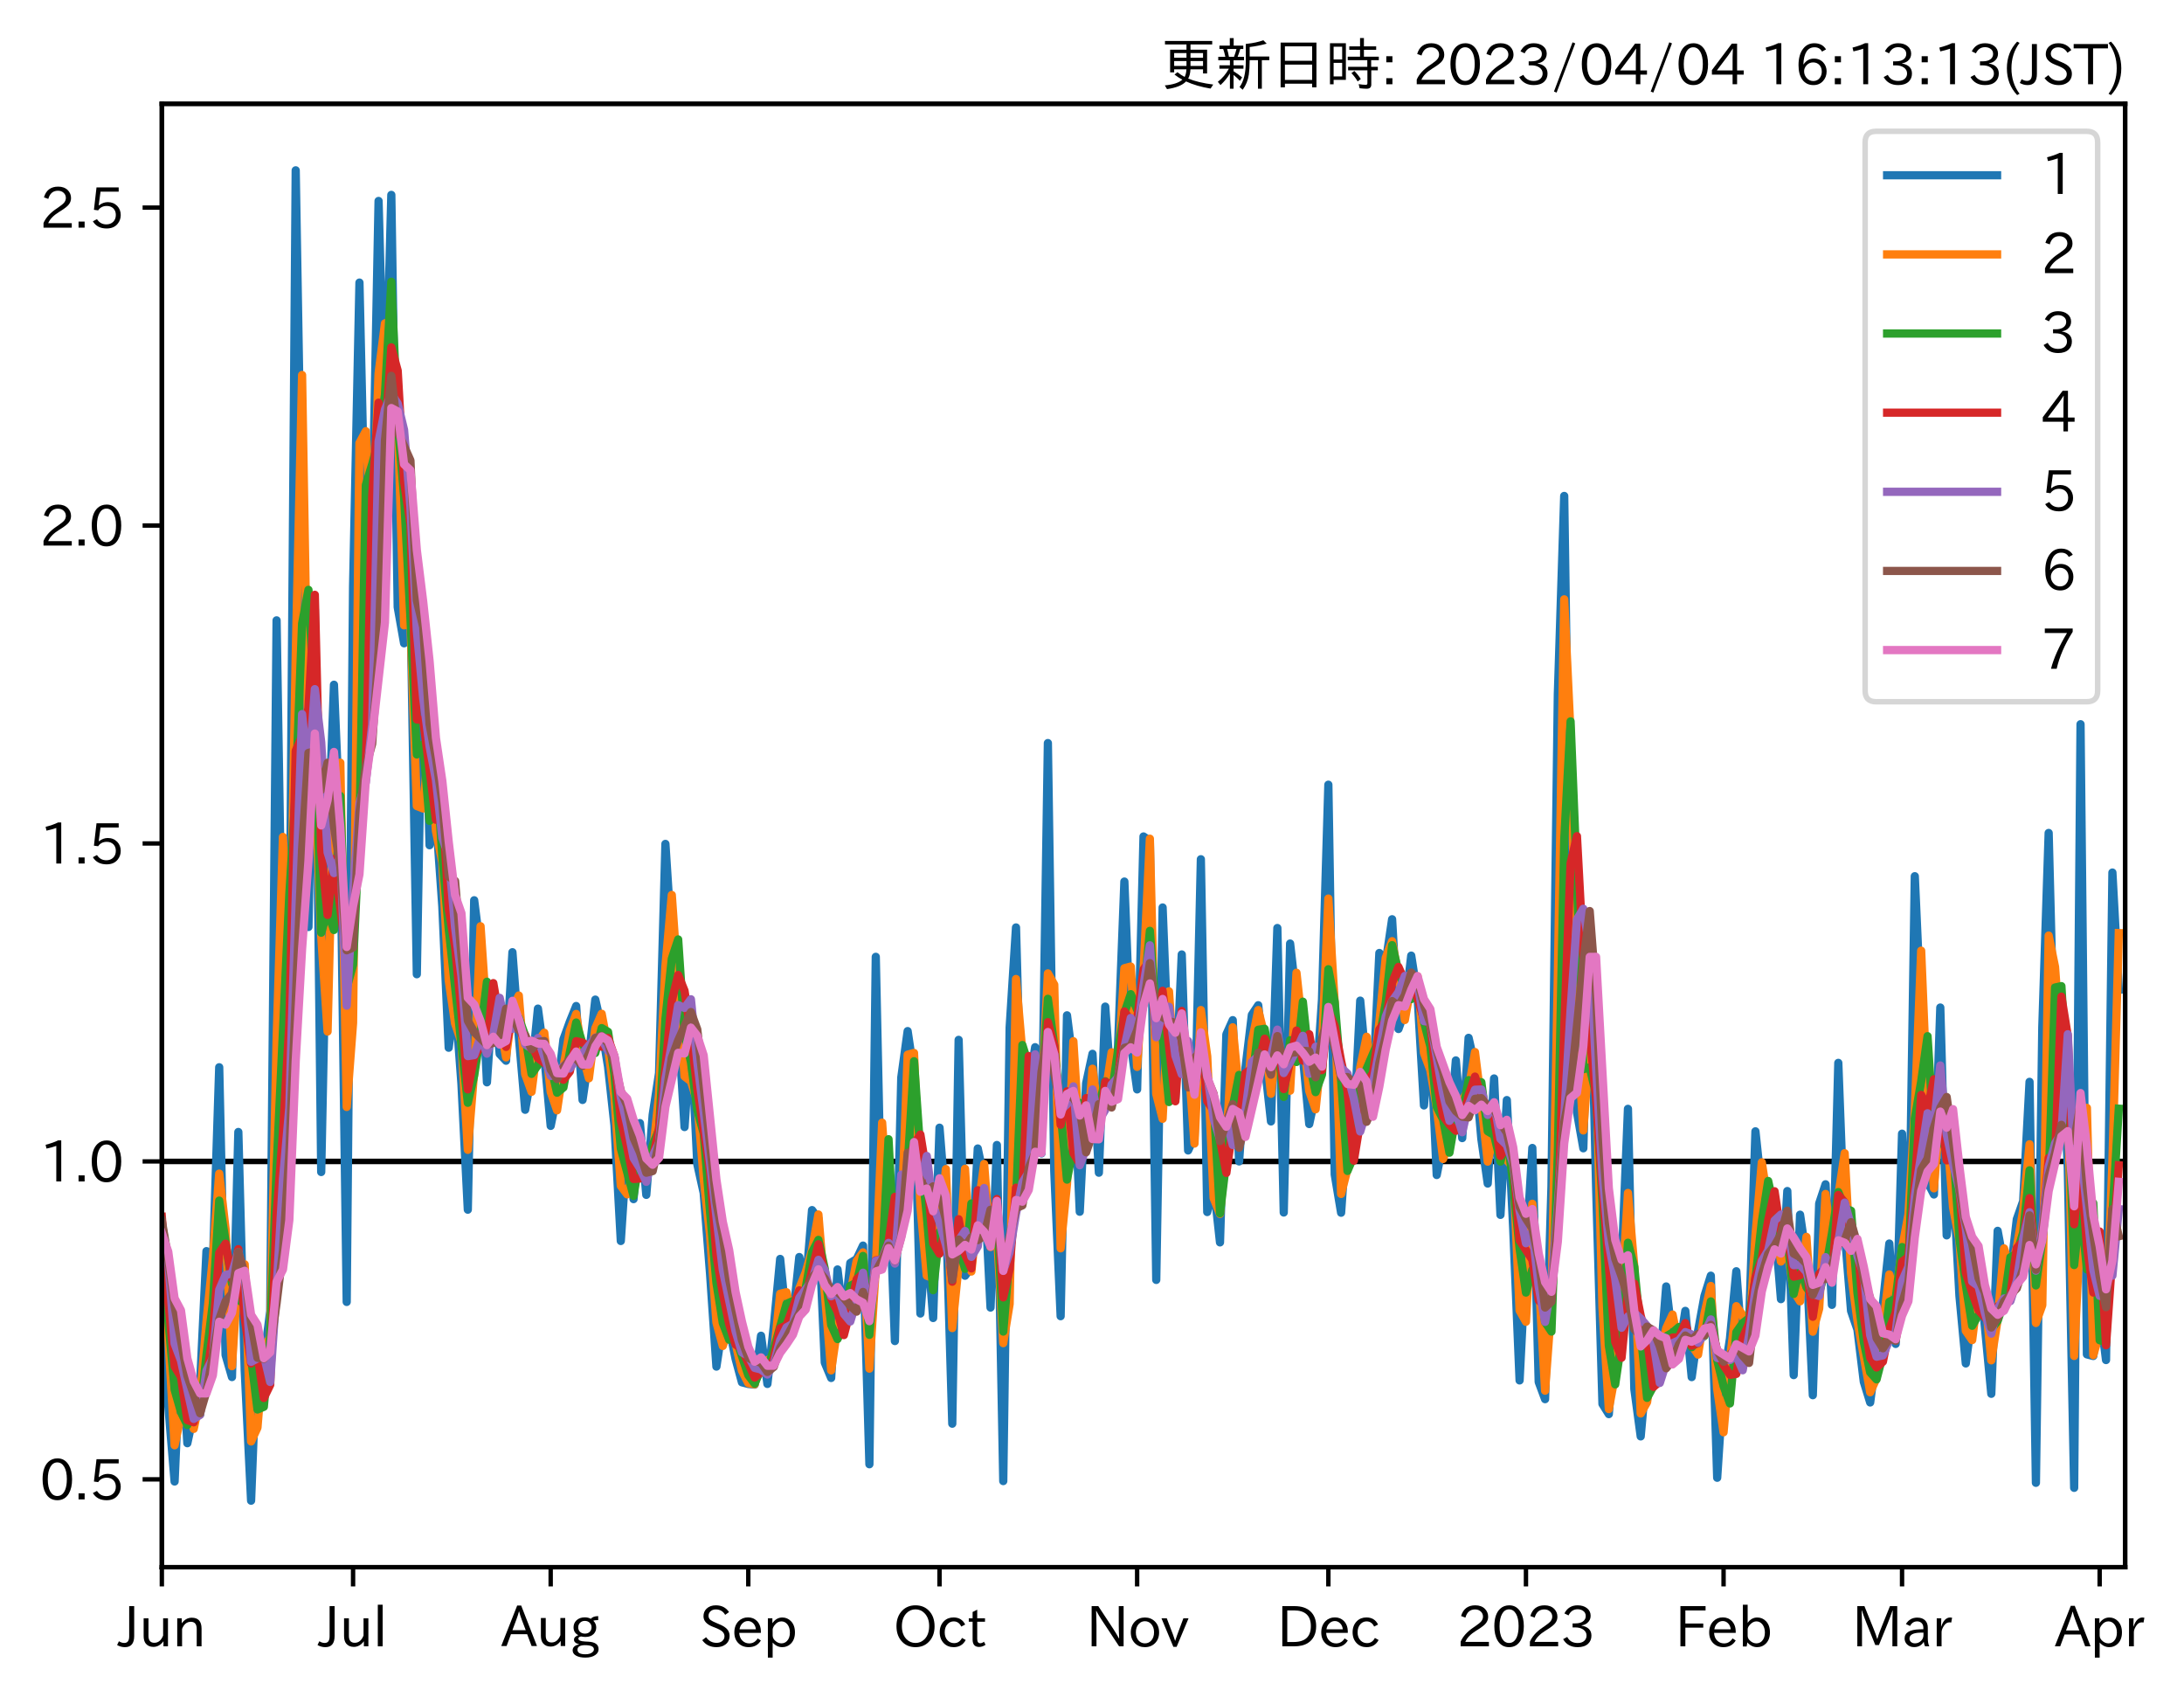 <?xml version="1.0" encoding="utf-8" standalone="no"?>
<!DOCTYPE svg PUBLIC "-//W3C//DTD SVG 1.1//EN"
  "http://www.w3.org/Graphics/SVG/1.1/DTD/svg11.dtd">
<svg xmlns:xlink="http://www.w3.org/1999/xlink" width="397.263pt" height="308.582pt" viewBox="0 0 397.263 308.582" xmlns="http://www.w3.org/2000/svg" version="1.1">
 <defs>
  <style type="text/css">*{stroke-linejoin: round; stroke-linecap: butt}</style>
 </defs>
 <g id="figure_1">
  <g id="patch_1">
   <path d="M 0 308.582 
L 397.263 308.582 
L 397.263 0 
L 0 0 
z
" style="fill: #ffffff"/>
  </g>
  <g id="axes_1">
   <g id="patch_2">
    <path d="M 29.439 284.991 
L 386.559 284.991 
L 386.559 18.879 
L 29.439 18.879 
z
" style="fill: #ffffff"/>
   </g>
   <g id="line2d_1">
    <path d="M 29.439 211.199 
L 386.559 211.199 
" clip-path="url(#p99e092668f)" style="fill: none; stroke: #000000; stroke-linecap: square"/>
   </g>
   <g id="matplotlib.axis_1">
    <g id="xtick_1">
     <g id="line2d_2">
      <defs>
       <path id="m6bc48c935b" d="M 0 0 
L 0 3.5 
" style="stroke: #000000; stroke-width: 0.8"/>
      </defs>
      <g>
       <use xlink:href="#m6bc48c935b" x="29.439" y="284.991" style="stroke: #000000; stroke-width: 0.8"/>
      </g>
     </g>
     <g id="text_1">
      <!-- Jun -->
      <g transform="translate(21.499 299.482) scale(0.1 -0.1)">
       <defs>
        <path id="IPAexGothic-4a" d="M 1819 4634 
L 1819 1234 
Q 1819 -31 763 -31 
Q 303 -31 -125 209 
L 84 644 
Q 378 447 694 447 
Q 1250 447 1250 1203 
L 1250 4634 
L 1819 4634 
z
" transform="scale(0.016)"/>
        <path id="IPAexGothic-75" d="M 3284 63 
L 2772 63 
L 2772 644 
Q 2300 0 1625 0 
Q 1072 0 763 375 
Q 519 678 519 1241 
L 519 3250 
L 1069 3250 
L 1069 1259 
Q 1069 466 1734 466 
Q 2406 466 2734 1291 
L 2734 3250 
L 3284 3250 
L 3284 63 
z
" transform="scale(0.016)"/>
        <path id="IPAexGothic-6e" d="M 3328 63 
L 2778 63 
L 2778 2041 
Q 2778 2853 2106 2853 
Q 1428 2853 1113 2041 
L 1113 63 
L 563 63 
L 563 3250 
L 1075 3250 
L 1075 2675 
Q 1525 3316 2222 3316 
Q 3328 3316 3328 2072 
L 3328 63 
z
" transform="scale(0.016)"/>
       </defs>
       <use xlink:href="#IPAexGothic-4a"/>
       <use xlink:href="#IPAexGothic-75" x="37.988"/>
       <use xlink:href="#IPAexGothic-6e" x="98.389"/>
      </g>
     </g>
    </g>
    <g id="xtick_2">
     <g id="line2d_3">
      <g>
       <use xlink:href="#m6bc48c935b" x="64.223" y="284.991" style="stroke: #000000; stroke-width: 0.8"/>
      </g>
     </g>
     <g id="text_2">
      <!-- Jul -->
      <g transform="translate(57.954 299.482) scale(0.1 -0.1)">
       <defs>
        <path id="IPAexGothic-6c" d="M 1131 63 
L 581 63 
L 581 4794 
L 1131 4794 
L 1131 63 
z
" transform="scale(0.016)"/>
       </defs>
       <use xlink:href="#IPAexGothic-4a"/>
       <use xlink:href="#IPAexGothic-75" x="37.988"/>
       <use xlink:href="#IPAexGothic-6c" x="98.389"/>
      </g>
     </g>
    </g>
    <g id="xtick_3">
     <g id="line2d_4">
      <g>
       <use xlink:href="#m6bc48c935b" x="100.167" y="284.991" style="stroke: #000000; stroke-width: 0.8"/>
      </g>
     </g>
     <g id="text_3">
      <!-- Aug -->
      <g transform="translate(91.185 299.424) scale(0.1 -0.1)">
       <defs>
        <path id="IPAexGothic-41" d="M 4056 63 
L 3444 63 
L 2938 1409 
L 1100 1409 
L 603 63 
L -6 63 
L 1806 4666 
L 2259 4666 
L 4056 63 
z
M 2778 1863 
L 2316 3078 
Q 2125 3588 2028 4000 
L 2009 4000 
Q 1897 3563 1716 3078 
L 1263 1863 
L 2778 1863 
z
" transform="scale(0.016)"/>
        <path id="IPAexGothic-67" d="M 1331 1150 
Q 1006 1122 1006 900 
Q 1006 613 1763 575 
L 2131 556 
Q 3303 497 3303 -294 
Q 3303 -700 2925 -959 
Q 2519 -1253 1794 -1253 
Q 1138 -1253 738 -1028 
Q 353 -809 353 -428 
Q 353 84 1075 247 
L 1075 269 
Q 506 413 506 778 
Q 506 1116 994 1297 
Q 456 1575 456 2181 
Q 456 2650 769 2963 
Q 1128 3322 1738 3322 
Q 2125 3322 2422 3153 
Q 2650 3453 3259 3463 
L 3259 3013 
Q 2838 3003 2703 2938 
Q 3034 2613 3034 2169 
Q 3034 1728 2734 1425 
Q 2400 1094 1813 1094 
Q 1563 1094 1331 1150 
z
M 1734 2919 
Q 1409 2919 1197 2706 
Q 988 2497 988 2181 
Q 988 1872 1184 1684 
Q 1397 1472 1756 1472 
Q 2094 1472 2297 1678 
Q 2503 1881 2503 2203 
Q 2503 2497 2297 2700 
Q 2081 2919 1734 2919 
z
M 1753 159 
Q 903 159 903 -366 
Q 903 -875 1800 -875 
Q 2378 -875 2638 -606 
Q 2772 -481 2772 -313 
Q 2772 159 1753 159 
z
" transform="scale(0.016)"/>
       </defs>
       <use xlink:href="#IPAexGothic-41"/>
       <use xlink:href="#IPAexGothic-75" x="63.721"/>
       <use xlink:href="#IPAexGothic-67" x="124.121"/>
      </g>
     </g>
    </g>
    <g id="xtick_4">
     <g id="line2d_5">
      <g>
       <use xlink:href="#m6bc48c935b" x="136.111" y="284.991" style="stroke: #000000; stroke-width: 0.8"/>
      </g>
     </g>
     <g id="text_4">
      <!-- Sep -->
      <g transform="translate(127.236 299.482) scale(0.1 -0.1)">
       <defs>
        <path id="IPAexGothic-53" d="M 2919 3641 
Q 2563 4259 1853 4259 
Q 1453 4259 1213 4009 
Q 1028 3803 1028 3534 
Q 1028 3238 1266 3047 
Q 1444 2913 1984 2688 
L 2200 2597 
Q 2925 2306 3191 1953 
Q 3422 1644 3422 1259 
Q 3422 644 2969 288 
Q 2559 -31 1931 -31 
Q 881 -31 313 766 
L 753 1100 
Q 1203 459 1938 459 
Q 2288 459 2534 625 
Q 2841 847 2841 1216 
Q 2841 1503 2616 1728 
Q 2375 1959 1728 2206 
L 1541 2278 
Q 453 2694 453 3481 
Q 453 4006 806 4347 
Q 1203 4725 1863 4725 
Q 2841 4725 3359 3956 
L 2919 3641 
z
" transform="scale(0.016)"/>
        <path id="IPAexGothic-65" d="M 863 1594 
Q 891 1041 1209 722 
Q 1534 397 1997 397 
Q 2606 397 2963 966 
L 3322 728 
Q 2869 -31 1931 -31 
Q 1222 -31 766 422 
Q 306 884 306 1641 
Q 306 2444 788 2925 
Q 1216 3353 1856 3353 
Q 2459 3353 2866 2956 
Q 3322 2494 3322 1722 
L 3322 1594 
L 863 1594 
z
M 2756 1997 
Q 2709 2431 2450 2681 
Q 2194 2938 1844 2938 
Q 1438 2938 1150 2591 
Q 953 2356 894 1997 
L 2756 1997 
z
" transform="scale(0.016)"/>
        <path id="IPAexGothic-70" d="M 1075 2688 
Q 1525 3341 2206 3341 
Q 2769 3341 3172 2938 
Q 3641 2469 3641 1644 
Q 3641 841 3178 372 
Q 2775 -31 2200 -31 
Q 1569 -31 1106 497 
L 1106 -1216 
L 563 -1216 
L 563 3250 
L 1075 3250 
L 1075 2688 
z
M 1106 1950 
L 1106 1291 
Q 1106 897 1516 600 
Q 1791 403 2106 403 
Q 2469 403 2725 659 
Q 3066 997 3066 1631 
Q 3066 2200 2784 2559 
Q 2503 2900 2100 2900 
Q 1656 2900 1338 2484 
Q 1106 2184 1106 1950 
z
" transform="scale(0.016)"/>
       </defs>
       <use xlink:href="#IPAexGothic-53"/>
       <use xlink:href="#IPAexGothic-65" x="58.496"/>
       <use xlink:href="#IPAexGothic-70" x="115.381"/>
      </g>
     </g>
    </g>
    <g id="xtick_5">
     <g id="line2d_6">
      <g>
       <use xlink:href="#m6bc48c935b" x="170.896" y="284.991" style="stroke: #000000; stroke-width: 0.8"/>
      </g>
     </g>
     <g id="text_5">
      <!-- Oct -->
      <g transform="translate(162.461 299.482) scale(0.1 -0.1)">
       <defs>
        <path id="IPAexGothic-4f" d="M 2541 4725 
Q 3456 4725 4044 4138 
Q 4709 3472 4709 2331 
Q 4709 1219 4031 550 
Q 3450 -31 2541 -31 
Q 1638 -31 1056 550 
Q 378 1219 378 2356 
Q 378 3469 1044 4138 
Q 1631 4725 2541 4725 
z
M 2541 4266 
Q 1953 4266 1531 3844 
Q 994 3303 994 2350 
Q 994 1391 1531 863 
Q 1947 447 2541 447 
Q 3131 447 3556 863 
Q 4094 1400 4094 2375 
Q 4094 3297 3550 3844 
Q 3138 4266 2541 4266 
z
" transform="scale(0.016)"/>
        <path id="IPAexGothic-63" d="M 3269 784 
Q 2834 -31 1900 -31 
Q 1228 -31 788 409 
Q 313 891 313 1663 
Q 313 2428 788 2913 
Q 1222 3347 1881 3347 
Q 2813 3347 3206 2541 
L 2763 2309 
Q 2484 2900 1900 2900 
Q 1516 2900 1234 2619 
Q 881 2266 881 1650 
Q 881 1069 1222 728 
Q 1522 428 1956 428 
Q 2547 428 2847 1016 
L 3269 784 
z
" transform="scale(0.016)"/>
        <path id="IPAexGothic-74" d="M 2125 241 
Q 1769 -6 1397 -6 
Q 653 -6 653 831 
L 653 2859 
L 219 2859 
L 219 3250 
L 653 3250 
L 653 3966 
L 1178 4228 
L 1178 3250 
L 2063 3250 
L 2063 2859 
L 1178 2859 
L 1178 906 
Q 1178 416 1513 416 
Q 1738 416 1941 588 
L 2125 241 
z
" transform="scale(0.016)"/>
       </defs>
       <use xlink:href="#IPAexGothic-4f"/>
       <use xlink:href="#IPAexGothic-63" x="79.688"/>
       <use xlink:href="#IPAexGothic-74" x="134.082"/>
      </g>
     </g>
    </g>
    <g id="xtick_6">
     <g id="line2d_7">
      <g>
       <use xlink:href="#m6bc48c935b" x="206.84" y="284.991" style="stroke: #000000; stroke-width: 0.8"/>
      </g>
     </g>
     <g id="text_6">
      <!-- Nov -->
      <g transform="translate(197.591 299.482) scale(0.1 -0.1)">
       <defs>
        <path id="IPAexGothic-4e" d="M 4244 63 
L 3731 63 
L 1697 3150 
Q 1466 3500 1141 4097 
L 1116 4097 
L 1128 3797 
Q 1159 2803 1159 2469 
L 1159 63 
L 609 63 
L 609 4634 
L 1366 4634 
L 3113 1978 
Q 3453 1447 3713 966 
L 3738 966 
Q 3694 1897 3694 2469 
L 3694 4634 
L 4244 4634 
L 4244 63 
z
" transform="scale(0.016)"/>
        <path id="IPAexGothic-6f" d="M 1919 3341 
Q 2594 3341 3056 2888 
Q 3531 2413 3531 1638 
Q 3531 888 3066 422 
Q 2609 -31 1919 -31 
Q 1228 -31 781 416 
Q 313 881 313 1656 
Q 313 2413 788 2888 
Q 1241 3341 1919 3341 
z
M 1919 2919 
Q 1519 2919 1241 2631 
Q 888 2278 888 1650 
Q 888 1031 1234 684 
Q 1516 403 1919 403 
Q 2331 403 2609 691 
Q 2956 1038 2956 1672 
Q 2956 2269 2603 2631 
Q 2316 2919 1919 2919 
z
" transform="scale(0.016)"/>
        <path id="IPAexGothic-76" d="M 3103 3250 
L 1747 6 
L 1375 6 
L 25 3250 
L 628 3250 
L 1338 1388 
L 1522 844 
L 1569 703 
L 1588 703 
Q 1641 884 1822 1388 
L 2516 3250 
L 3103 3250 
z
" transform="scale(0.016)"/>
       </defs>
       <use xlink:href="#IPAexGothic-4e"/>
       <use xlink:href="#IPAexGothic-6f" x="75.977"/>
       <use xlink:href="#IPAexGothic-76" x="136.377"/>
      </g>
     </g>
    </g>
    <g id="xtick_7">
     <g id="line2d_8">
      <g>
       <use xlink:href="#m6bc48c935b" x="241.624" y="284.991" style="stroke: #000000; stroke-width: 0.8"/>
      </g>
     </g>
     <g id="text_7">
      <!-- Dec -->
      <g transform="translate(232.276 299.482) scale(0.1 -0.1)">
       <defs>
        <path id="IPAexGothic-44" d="M 609 4634 
L 1984 4634 
Q 3159 4634 3791 4050 
Q 4456 3444 4456 2356 
Q 4456 1047 3516 441 
Q 2925 63 1941 63 
L 609 63 
L 609 4634 
z
M 1172 556 
L 1894 556 
Q 3853 556 3853 2356 
Q 3853 4147 1928 4147 
L 1172 4147 
L 1172 556 
z
" transform="scale(0.016)"/>
       </defs>
       <use xlink:href="#IPAexGothic-44"/>
       <use xlink:href="#IPAexGothic-65" x="75.684"/>
       <use xlink:href="#IPAexGothic-63" x="132.568"/>
      </g>
     </g>
    </g>
    <g id="xtick_8">
     <g id="line2d_9">
      <g>
       <use xlink:href="#m6bc48c935b" x="277.568" y="284.991" style="stroke: #000000; stroke-width: 0.8"/>
      </g>
     </g>
     <g id="text_8">
      <!-- 2023 -->
      <g transform="translate(264.971 299.482) scale(0.1 -0.1)">
       <defs>
        <path id="IPAexGothic-32" d="M 3659 63 
L 447 63 
L 447 594 
Q 825 1475 1894 2203 
L 2072 2322 
Q 2619 2697 2791 2906 
Q 2988 3153 2988 3444 
Q 2988 3772 2756 4003 
Q 2500 4259 2084 4259 
Q 1250 4259 991 3328 
L 497 3506 
Q 853 4725 2116 4725 
Q 2806 4725 3216 4316 
Q 3575 3947 3575 3425 
Q 3575 3038 3344 2722 
Q 3131 2416 2366 1938 
L 2231 1856 
Q 1256 1253 978 569 
L 3659 569 
L 3659 63 
z
" transform="scale(0.016)"/>
        <path id="IPAexGothic-30" d="M 2038 4725 
Q 2881 4725 3334 3944 
Q 3694 3325 3694 2344 
Q 3694 1372 3334 741 
Q 2888 -31 2016 -31 
Q 1147 -31 700 741 
Q 341 1372 341 2350 
Q 341 3713 1000 4334 
Q 1419 4725 2038 4725 
z
M 2016 4266 
Q 1516 4266 1228 3759 
Q 934 3247 934 2344 
Q 934 1456 1222 947 
Q 1513 447 2016 447 
Q 2619 447 2909 1153 
Q 3100 1622 3100 2375 
Q 3100 3256 2806 3759 
Q 2509 4266 2016 4266 
z
" transform="scale(0.016)"/>
        <path id="IPAexGothic-33" d="M 2381 2419 
Q 3506 2216 3506 1278 
Q 3506 716 3128 356 
Q 2709 -31 1944 -31 
Q 797 -31 288 881 
L 756 1131 
Q 1109 441 1938 441 
Q 2425 441 2694 691 
Q 2950 928 2950 1291 
Q 2950 1719 2566 1978 
Q 2216 2213 1644 2213 
L 1363 2213 
L 1363 2669 
L 1656 2669 
Q 2231 2669 2534 2888 
Q 2859 3119 2859 3509 
Q 2859 3934 2494 4138 
Q 2259 4278 1931 4278 
Q 1238 4278 903 3578 
L 434 3803 
Q 897 4725 1938 4725 
Q 2597 4725 3006 4394 
Q 3416 4069 3416 3534 
Q 3416 3028 3019 2706 
Q 2763 2500 2381 2444 
L 2381 2419 
z
" transform="scale(0.016)"/>
       </defs>
       <use xlink:href="#IPAexGothic-32"/>
       <use xlink:href="#IPAexGothic-30" x="62.988"/>
       <use xlink:href="#IPAexGothic-32" x="125.977"/>
       <use xlink:href="#IPAexGothic-33" x="188.965"/>
      </g>
     </g>
    </g>
    <g id="xtick_9">
     <g id="line2d_10">
      <g>
       <use xlink:href="#m6bc48c935b" x="313.512" y="284.991" style="stroke: #000000; stroke-width: 0.8"/>
      </g>
     </g>
     <g id="text_9">
      <!-- Feb -->
      <g transform="translate(304.688 299.482) scale(0.1 -0.1)">
       <defs>
        <path id="IPAexGothic-46" d="M 3469 4141 
L 1172 4141 
L 1172 2656 
L 3206 2656 
L 3206 2188 
L 1172 2188 
L 1172 63 
L 609 63 
L 609 4634 
L 3469 4634 
L 3469 4141 
z
" transform="scale(0.016)"/>
        <path id="IPAexGothic-62" d="M 1125 2731 
Q 1550 3341 2219 3341 
Q 2788 3341 3191 2938 
Q 3659 2469 3659 1644 
Q 3659 838 3191 372 
Q 2788 -31 2206 -31 
Q 1559 -31 1088 516 
L 1009 44 
L 581 44 
L 581 4794 
L 1125 4794 
L 1125 2731 
z
M 1125 1997 
L 1125 1253 
Q 1125 888 1528 600 
Q 1803 403 2119 403 
Q 2488 403 2744 659 
Q 3084 1009 3084 1631 
Q 3084 2194 2803 2553 
Q 2525 2900 2125 2900 
Q 1759 2900 1438 2578 
Q 1125 2266 1125 1997 
z
" transform="scale(0.016)"/>
       </defs>
       <use xlink:href="#IPAexGothic-46"/>
       <use xlink:href="#IPAexGothic-65" x="57.178"/>
       <use xlink:href="#IPAexGothic-62" x="114.062"/>
      </g>
     </g>
    </g>
    <g id="xtick_10">
     <g id="line2d_11">
      <g>
       <use xlink:href="#m6bc48c935b" x="345.977" y="284.991" style="stroke: #000000; stroke-width: 0.8"/>
      </g>
     </g>
     <g id="text_10">
      <!-- Mar -->
      <g transform="translate(336.868 299.482) scale(0.1 -0.1)">
       <defs>
        <path id="IPAexGothic-4d" d="M 5147 63 
L 4597 63 
L 4597 2534 
Q 4597 3281 4634 4134 
L 4609 4134 
Q 4356 3409 4066 2675 
L 3066 209 
L 2650 209 
L 1641 2725 
Q 1328 3506 1128 4141 
L 1103 4141 
Q 1141 3131 1141 2553 
L 1141 63 
L 609 63 
L 609 4634 
L 1416 4634 
L 2503 1944 
Q 2697 1472 2869 906 
L 2888 906 
Q 3028 1416 3234 1931 
L 4316 4634 
L 5147 4634 
L 5147 63 
z
" transform="scale(0.016)"/>
        <path id="IPAexGothic-61" d="M 3156 63 
L 2672 63 
Q 2559 303 2531 556 
L 2509 556 
Q 2147 -25 1428 -25 
Q 934 -25 622 288 
Q 347 563 347 959 
Q 347 1947 2050 1997 
L 2478 2009 
L 2478 2175 
Q 2478 2509 2288 2700 
Q 2088 2900 1775 2900 
Q 1238 2900 969 2378 
L 494 2597 
Q 938 3328 1788 3328 
Q 2375 3328 2691 3000 
Q 2984 2706 2984 2169 
L 2984 997 
Q 2984 400 3156 63 
z
M 2491 1625 
L 2141 1619 
Q 903 1591 903 953 
Q 903 728 1050 581 
Q 1231 403 1525 403 
Q 1934 403 2234 703 
Q 2491 969 2491 1344 
L 2491 1625 
z
" transform="scale(0.016)"/>
        <path id="IPAexGothic-72" d="M 2309 3316 
L 2213 2769 
Q 2106 2791 2022 2791 
Q 1653 2791 1413 2444 
Q 1113 2006 1113 1675 
L 1113 63 
L 563 63 
L 563 3250 
L 1081 3250 
L 1056 2303 
L 1069 2303 
Q 1422 3341 2097 3341 
Q 2206 3341 2309 3316 
z
" transform="scale(0.016)"/>
       </defs>
       <use xlink:href="#IPAexGothic-4d"/>
       <use xlink:href="#IPAexGothic-61" x="90.186"/>
       <use xlink:href="#IPAexGothic-72" x="145.166"/>
      </g>
     </g>
    </g>
    <g id="xtick_11">
     <g id="line2d_12">
      <g>
       <use xlink:href="#m6bc48c935b" x="381.921" y="284.991" style="stroke: #000000; stroke-width: 0.8"/>
      </g>
     </g>
     <g id="text_11">
      <!-- Apr -->
      <g transform="translate(373.779 299.482) scale(0.1 -0.1)">
       <use xlink:href="#IPAexGothic-41"/>
       <use xlink:href="#IPAexGothic-70" x="63.721"/>
       <use xlink:href="#IPAexGothic-72" x="125.83"/>
      </g>
     </g>
    </g>
   </g>
   <g id="matplotlib.axis_2">
    <g id="ytick_1">
     <g id="line2d_13">
      <defs>
       <path id="mff4d29cdc7" d="M 0 0 
L -3.5 0 
" style="stroke: #000000; stroke-width: 0.8"/>
      </defs>
      <g>
       <use xlink:href="#mff4d29cdc7" x="29.439" y="269.015" style="stroke: #000000; stroke-width: 0.8"/>
      </g>
     </g>
     <g id="text_12">
      <!-- 0.5 -->
      <g transform="translate(7.2 272.76) scale(0.1 -0.1)">
       <defs>
        <path id="IPAexGothic-2e" d="M 1184 63 
L 494 63 
L 494 753 
L 1184 753 
L 1184 63 
z
" transform="scale(0.016)"/>
        <path id="IPAexGothic-35" d="M 1178 2603 
Q 1634 2963 2172 2963 
Q 2816 2963 3241 2528 
Q 3638 2113 3638 1497 
Q 3638 938 3297 513 
Q 2869 -31 2031 -31 
Q 959 -31 469 784 
L 938 1028 
Q 1309 434 2013 434 
Q 2466 434 2769 716 
Q 3081 1013 3081 1503 
Q 3081 1966 2806 2241 
Q 2519 2528 2056 2528 
Q 1406 2528 1072 2028 
L 591 2091 
L 884 4634 
L 3406 4634 
L 3406 4153 
L 1341 4153 
L 1134 2603 
L 1178 2603 
z
" transform="scale(0.016)"/>
       </defs>
       <use xlink:href="#IPAexGothic-30"/>
       <use xlink:href="#IPAexGothic-2e" x="62.988"/>
       <use xlink:href="#IPAexGothic-35" x="89.404"/>
      </g>
     </g>
    </g>
    <g id="ytick_2">
     <g id="line2d_14">
      <g>
       <use xlink:href="#mff4d29cdc7" x="29.439" y="211.199" style="stroke: #000000; stroke-width: 0.8"/>
      </g>
     </g>
     <g id="text_13">
      <!-- 1.0 -->
      <g transform="translate(7.2 214.944) scale(0.1 -0.1)">
       <defs>
        <path id="IPAexGothic-31" d="M 2463 63 
L 1900 63 
L 1900 4103 
Q 1372 3922 788 3797 
L 684 4231 
Q 1519 4441 2106 4731 
L 2463 4731 
L 2463 63 
z
" transform="scale(0.016)"/>
       </defs>
       <use xlink:href="#IPAexGothic-31"/>
       <use xlink:href="#IPAexGothic-2e" x="62.988"/>
       <use xlink:href="#IPAexGothic-30" x="89.404"/>
      </g>
     </g>
    </g>
    <g id="ytick_3">
     <g id="line2d_15">
      <g>
       <use xlink:href="#mff4d29cdc7" x="29.439" y="153.383" style="stroke: #000000; stroke-width: 0.8"/>
      </g>
     </g>
     <g id="text_14">
      <!-- 1.5 -->
      <g transform="translate(7.2 157.129) scale(0.1 -0.1)">
       <use xlink:href="#IPAexGothic-31"/>
       <use xlink:href="#IPAexGothic-2e" x="62.988"/>
       <use xlink:href="#IPAexGothic-35" x="89.404"/>
      </g>
     </g>
    </g>
    <g id="ytick_4">
     <g id="line2d_16">
      <g>
       <use xlink:href="#mff4d29cdc7" x="29.439" y="95.568" style="stroke: #000000; stroke-width: 0.8"/>
      </g>
     </g>
     <g id="text_15">
      <!-- 2.0 -->
      <g transform="translate(7.2 99.313) scale(0.1 -0.1)">
       <use xlink:href="#IPAexGothic-32"/>
       <use xlink:href="#IPAexGothic-2e" x="62.988"/>
       <use xlink:href="#IPAexGothic-30" x="89.404"/>
      </g>
     </g>
    </g>
    <g id="ytick_5">
     <g id="line2d_17">
      <g>
       <use xlink:href="#mff4d29cdc7" x="29.439" y="37.752" style="stroke: #000000; stroke-width: 0.8"/>
      </g>
     </g>
     <g id="text_16">
      <!-- 2.5 -->
      <g transform="translate(7.2 41.498) scale(0.1 -0.1)">
       <use xlink:href="#IPAexGothic-32"/>
       <use xlink:href="#IPAexGothic-2e" x="62.988"/>
       <use xlink:href="#IPAexGothic-35" x="89.404"/>
      </g>
     </g>
    </g>
   </g>
   <g id="line2d_18">
    <path d="M 29.439 227.412 
L 30.599 255.472 
L 31.758 269.406 
L 32.918 242.946 
L 34.077 262.441 
L 36.396 251.639 
L 37.555 227.515 
L 38.715 229.941 
L 39.874 194.078 
L 41.034 246.404 
L 42.193 250.412 
L 43.353 205.847 
L 44.512 249.191 
L 45.672 272.895 
L 46.831 243.091 
L 47.991 247.56 
L 49.15 238.429 
L 50.31 112.81 
L 51.469 184.323 
L 52.629 181.499 
L 53.788 30.975 
L 56.107 168.571 
L 57.267 110.868 
L 58.426 213.126 
L 59.586 156.294 
L 60.745 124.518 
L 61.905 151.875 
L 63.064 236.752 
L 64.223 106.655 
L 65.383 51.387 
L 66.542 102.788 
L 67.702 95.926 
L 68.861 36.543 
L 70.021 79.378 
L 71.18 35.44 
L 72.34 110.397 
L 73.499 116.98 
L 74.659 109.726 
L 75.818 177.161 
L 76.978 110.815 
L 78.137 153.702 
L 79.297 148.461 
L 80.456 164.812 
L 81.616 190.526 
L 82.775 181.526 
L 83.935 197.097 
L 85.094 219.977 
L 86.254 163.71 
L 87.413 173.022 
L 88.573 196.818 
L 89.732 179.527 
L 90.892 191.661 
L 92.051 192.888 
L 93.21 173.159 
L 94.37 188.502 
L 95.529 201.809 
L 96.689 195.198 
L 97.848 183.412 
L 99.008 192.047 
L 100.167 204.738 
L 101.327 199.026 
L 102.486 189.017 
L 103.646 185.81 
L 104.805 182.942 
L 105.965 200.02 
L 107.124 192.032 
L 108.284 181.775 
L 109.443 186.871 
L 110.603 193.984 
L 111.762 204.601 
L 112.922 225.669 
L 114.081 207.99 
L 115.241 218.057 
L 116.4 204.233 
L 117.56 217.282 
L 118.719 202.721 
L 119.879 195.142 
L 121.038 153.461 
L 122.198 171.531 
L 123.357 185.829 
L 124.516 204.95 
L 125.676 187.736 
L 126.835 211.671 
L 127.995 216.921 
L 129.154 231.588 
L 130.314 248.51 
L 131.473 240.826 
L 132.633 241.3 
L 133.792 247.073 
L 134.952 251.368 
L 136.111 251.669 
L 137.271 251.785 
L 138.43 242.9 
L 139.59 251.663 
L 140.749 241.186 
L 141.909 228.93 
L 143.068 240.67 
L 144.228 239.69 
L 145.387 228.587 
L 146.547 234.115 
L 147.706 220.054 
L 148.866 221.634 
L 150.025 247.789 
L 151.185 250.578 
L 152.344 230.848 
L 153.503 240.571 
L 154.663 229.668 
L 155.822 228.965 
L 156.982 226.507 
L 158.141 266.268 
L 159.301 173.995 
L 160.46 228.352 
L 161.62 212.968 
L 162.779 243.864 
L 163.939 195.951 
L 165.098 187.501 
L 166.258 195.33 
L 167.417 238.856 
L 168.577 224.564 
L 169.736 239.675 
L 170.896 205.067 
L 172.055 219.658 
L 173.215 258.894 
L 174.374 189.096 
L 175.534 231.989 
L 176.693 230.452 
L 177.853 208.849 
L 179.012 214.413 
L 180.172 237.775 
L 181.331 208.216 
L 182.49 269.329 
L 183.65 186.857 
L 184.809 168.653 
L 185.969 211.199 
L 187.128 197.903 
L 188.288 190.428 
L 189.447 209.746 
L 190.607 135.124 
L 191.766 212.926 
L 192.926 239.344 
L 194.085 184.632 
L 195.245 193.893 
L 196.404 220.352 
L 197.564 197.002 
L 198.723 191.634 
L 199.883 213.254 
L 201.042 183.049 
L 202.202 199.198 
L 203.361 190.347 
L 204.521 160.31 
L 205.68 189.784 
L 206.84 198.104 
L 207.999 152.111 
L 209.159 152.92 
L 210.318 232.748 
L 211.478 165.024 
L 212.637 194.086 
L 213.796 199.838 
L 214.956 173.565 
L 216.115 209.205 
L 217.275 206.691 
L 218.434 156.25 
L 219.594 220.403 
L 220.753 215.285 
L 221.913 225.924 
L 223.072 188.099 
L 224.232 185.512 
L 225.391 211.199 
L 226.551 194.16 
L 227.71 184.552 
L 228.87 182.799 
L 231.189 203.93 
L 232.348 168.757 
L 233.508 220.491 
L 234.667 171.577 
L 236.986 192.116 
L 238.146 204.403 
L 239.305 198.988 
L 240.465 181.777 
L 241.624 142.697 
L 242.783 213.581 
L 243.943 220.53 
L 245.102 204.081 
L 246.262 205.292 
L 247.421 181.962 
L 248.581 194.794 
L 249.74 197.433 
L 250.9 173.296 
L 252.059 175.045 
L 253.219 167.162 
L 254.378 187.121 
L 255.538 183.834 
L 256.697 173.778 
L 257.857 181.239 
L 259.016 201.02 
L 260.176 187.829 
L 261.335 213.669 
L 262.495 207.769 
L 263.654 207.295 
L 264.814 192.832 
L 265.973 206.958 
L 267.133 188.728 
L 268.292 193.851 
L 269.452 207.103 
L 270.611 215.224 
L 271.77 196.114 
L 272.93 220.92 
L 274.089 200.047 
L 275.249 223.444 
L 276.408 251.025 
L 277.568 228.181 
L 278.727 208.755 
L 279.887 251.311 
L 281.046 254.432 
L 282.206 215.743 
L 283.365 126.299 
L 284.525 90.185 
L 285.684 169.011 
L 286.844 202.233 
L 288.003 208.81 
L 289.163 167.736 
L 290.322 215.685 
L 291.482 255.305 
L 292.641 257.151 
L 293.801 241.911 
L 294.96 230.364 
L 296.12 201.639 
L 297.279 252.591 
L 298.439 261.203 
L 299.598 248.191 
L 300.758 245.888 
L 301.917 248.529 
L 303.076 233.938 
L 304.236 243.874 
L 305.395 245.699 
L 306.555 238.379 
L 307.714 250.422 
L 308.874 242.025 
L 310.033 235.68 
L 311.193 231.978 
L 312.352 268.726 
L 313.512 251.01 
L 314.671 243.448 
L 315.831 231.174 
L 316.99 246.471 
L 318.15 240.806 
L 319.309 205.73 
L 320.469 216.742 
L 321.628 221.239 
L 322.788 222.05 
L 323.947 236.244 
L 325.107 216.588 
L 326.266 250.057 
L 327.426 220.887 
L 328.585 228.8 
L 329.745 253.713 
L 330.904 218.851 
L 332.063 215.358 
L 333.223 237.28 
L 334.382 193.279 
L 335.542 224.105 
L 336.701 238.38 
L 337.861 241.772 
L 339.02 251.27 
L 340.18 255.032 
L 342.499 237.066 
L 343.658 226.13 
L 344.818 244.387 
L 345.977 206.158 
L 347.137 233.766 
L 348.296 159.337 
L 349.456 185.328 
L 350.615 214.963 
L 351.775 217.212 
L 352.934 183.218 
L 354.094 224.646 
L 355.253 214.214 
L 356.413 235.629 
L 357.572 247.937 
L 358.732 239.212 
L 359.891 229.202 
L 362.21 253.458 
L 363.369 223.824 
L 364.529 230.111 
L 365.688 231.751 
L 366.848 221.725 
L 368.007 218.439 
L 369.167 196.729 
L 370.326 269.645 
L 371.486 186.806 
L 372.645 151.47 
L 373.805 196.795 
L 374.964 186.09 
L 376.124 212.367 
L 377.283 270.558 
L 378.443 131.696 
L 379.602 246.286 
L 380.762 246.583 
L 381.921 237.988 
L 383.081 247.319 
L 384.24 158.671 
L 385.4 179.975 
L 385.4 179.975 
" clip-path="url(#p99e092668f)" style="fill: none; stroke: #1f77b4; stroke-width: 1.5; stroke-linecap: square"/>
   </g>
   <g id="line2d_19">
    <path d="M 29.439 230.93 
L 30.599 242.602 
L 31.758 262.817 
L 32.918 257.426 
L 34.077 253.337 
L 35.236 259.836 
L 36.396 254.434 
L 37.555 240.415 
L 38.715 228.735 
L 39.874 213.418 
L 41.034 223.502 
L 42.193 248.433 
L 43.353 230.677 
L 44.512 229.913 
L 45.672 262.12 
L 46.831 259.625 
L 47.991 245.356 
L 49.15 243.119 
L 50.31 189.282 
L 51.469 152.19 
L 52.629 182.918 
L 53.788 119.473 
L 54.948 68.197 
L 56.107 137.67 
L 57.267 141.957 
L 58.426 170.127 
L 59.586 187.58 
L 60.745 141.084 
L 61.905 138.693 
L 63.064 201.293 
L 64.223 186 
L 65.383 80.567 
L 66.542 78.414 
L 67.702 99.383 
L 68.861 67.932 
L 70.021 58.815 
L 71.18 58.306 
L 72.34 75.699 
L 73.499 113.714 
L 74.659 113.384 
L 75.818 146.57 
L 76.978 147.022 
L 78.137 133.444 
L 79.297 151.101 
L 80.456 156.833 
L 81.616 178.224 
L 82.775 186.098 
L 83.935 189.532 
L 85.094 209.091 
L 86.254 194.808 
L 87.413 168.435 
L 88.573 185.419 
L 89.732 188.442 
L 90.892 185.725 
L 92.051 192.276 
L 93.21 183.362 
L 94.37 181.032 
L 95.529 195.324 
L 96.689 198.546 
L 97.848 189.431 
L 99.008 187.797 
L 100.167 198.549 
L 101.327 201.914 
L 102.486 194.115 
L 103.646 187.422 
L 104.805 184.383 
L 105.965 191.751 
L 107.124 196.087 
L 108.284 186.998 
L 109.443 184.346 
L 110.603 190.474 
L 111.762 199.403 
L 112.922 215.633 
L 114.081 217.185 
L 115.241 213.135 
L 116.4 211.352 
L 117.56 210.941 
L 118.719 210.229 
L 119.879 198.987 
L 121.038 175.732 
L 122.198 162.745 
L 124.516 195.738 
L 125.676 196.627 
L 126.835 200.268 
L 127.995 214.327 
L 129.154 224.517 
L 130.314 240.462 
L 131.473 244.758 
L 132.633 241.063 
L 133.792 244.236 
L 134.952 249.25 
L 136.111 251.519 
L 137.271 251.727 
L 138.43 247.467 
L 139.59 247.402 
L 140.749 246.596 
L 141.909 235.263 
L 143.068 234.987 
L 144.228 240.182 
L 145.387 234.305 
L 146.547 231.391 
L 147.706 227.332 
L 148.866 220.847 
L 151.185 249.196 
L 152.344 241.28 
L 153.503 235.839 
L 154.663 235.282 
L 155.822 229.317 
L 156.982 227.744 
L 158.141 248.883 
L 159.301 230.621 
L 160.46 204.148 
L 161.62 220.939 
L 162.779 229.636 
L 163.939 222.626 
L 165.098 191.792 
L 166.258 191.472 
L 167.417 219.272 
L 168.577 231.979 
L 169.736 232.421 
L 170.896 223.814 
L 172.055 212.595 
L 173.215 241.502 
L 174.374 230.098 
L 175.534 212.537 
L 176.693 231.223 
L 177.853 220.196 
L 179.012 211.665 
L 180.172 226.774 
L 181.331 224.053 
L 182.49 244.244 
L 183.65 237.116 
L 184.809 178.033 
L 187.128 204.732 
L 188.288 194.218 
L 189.447 200.456 
L 190.607 177.011 
L 191.766 179.06 
L 192.926 227.005 
L 194.085 215.294 
L 195.245 189.34 
L 196.404 207.855 
L 197.564 209.255 
L 198.723 194.345 
L 199.883 202.915 
L 201.042 199.041 
L 202.202 191.364 
L 203.361 194.847 
L 204.521 176.075 
L 205.68 175.764 
L 206.84 194.009 
L 207.999 176.86 
L 209.159 152.516 
L 210.318 198.917 
L 211.478 203.449 
L 212.637 180.274 
L 213.796 196.994 
L 214.956 187.319 
L 216.115 192.563 
L 217.275 207.955 
L 218.434 183.675 
L 219.594 192.092 
L 220.753 217.874 
L 221.913 220.738 
L 223.072 208.514 
L 224.232 186.811 
L 225.391 198.999 
L 226.551 202.972 
L 227.71 189.44 
L 228.87 183.678 
L 230.029 188.335 
L 231.189 198.897 
L 232.348 187.449 
L 233.508 197.18 
L 234.667 198.341 
L 235.827 176.895 
L 238.146 198.406 
L 239.305 201.725 
L 240.465 190.654 
L 241.624 163.401 
L 242.783 182.425 
L 243.943 217.11 
L 245.102 212.601 
L 246.262 204.688 
L 247.421 194.139 
L 248.581 188.527 
L 249.74 196.12 
L 250.9 185.88 
L 252.059 174.173 
L 253.219 171.154 
L 254.378 177.474 
L 255.538 185.487 
L 256.697 178.892 
L 257.857 177.555 
L 259.016 191.49 
L 260.176 194.589 
L 261.335 201.413 
L 262.495 210.756 
L 263.654 207.532 
L 264.814 200.27 
L 265.973 200.092 
L 267.133 198.166 
L 268.292 191.314 
L 269.452 200.651 
L 270.611 211.235 
L 271.77 206.046 
L 272.93 209.169 
L 274.089 210.953 
L 275.249 212.342 
L 276.408 238.302 
L 277.568 240.354 
L 278.727 218.904 
L 279.887 232.401 
L 281.046 252.888 
L 282.206 237.15 
L 283.365 177.578 
L 284.525 108.989 
L 285.684 133.576 
L 286.844 186.603 
L 288.003 205.566 
L 289.163 189.804 
L 290.322 193.855 
L 291.482 237.669 
L 292.641 256.234 
L 293.801 249.907 
L 294.96 236.321 
L 296.12 216.936 
L 297.279 230.425 
L 298.439 257.03 
L 299.598 254.991 
L 300.758 247.048 
L 301.917 247.219 
L 303.076 241.545 
L 304.236 239.046 
L 305.395 244.792 
L 306.555 242.118 
L 307.714 244.621 
L 308.874 246.333 
L 310.033 238.91 
L 311.193 233.847 
L 312.352 252.592 
L 313.512 260.457 
L 314.671 247.319 
L 315.831 237.522 
L 316.99 239.155 
L 318.15 243.687 
L 319.309 224.764 
L 320.469 211.367 
L 321.628 219.014 
L 322.788 221.645 
L 323.947 229.405 
L 325.107 226.898 
L 326.266 234.832 
L 327.426 236.644 
L 328.585 224.92 
L 329.745 242.168 
L 330.904 237.975 
L 332.063 217.118 
L 333.223 226.918 
L 334.382 217.471 
L 335.542 209.702 
L 336.701 231.509 
L 337.861 240.093 
L 340.18 253.175 
L 341.339 250.621 
L 343.658 231.755 
L 344.818 235.715 
L 345.977 227.087 
L 347.137 220.857 
L 348.296 201.979 
L 349.456 172.88 
L 350.615 201.015 
L 351.775 216.093 
L 352.934 201.361 
L 354.094 205.69 
L 355.253 219.556 
L 356.413 225.485 
L 357.572 242.006 
L 358.732 243.689 
L 359.891 234.342 
L 361.05 235.172 
L 362.21 247.37 
L 363.369 239.894 
L 364.529 227.017 
L 365.688 230.935 
L 366.848 226.864 
L 368.007 220.094 
L 369.167 208.079 
L 370.326 240.576 
L 371.486 237.347 
L 372.645 170.131 
L 373.805 175.823 
L 374.964 191.548 
L 376.124 199.907 
L 377.283 246.573 
L 378.443 222.041 
L 379.602 201.463 
L 380.762 246.435 
L 381.921 242.395 
L 383.081 242.783 
L 384.24 211.199 
L 385.4 169.684 
L 385.4 169.684 
" clip-path="url(#p99e092668f)" style="fill: none; stroke: #ff7f0e; stroke-width: 1.5; stroke-linecap: square"/>
   </g>
   <g id="line2d_20">
    <path d="M 29.439 229.123 
L 30.599 239.928 
L 31.758 252.699 
L 32.918 256.78 
L 34.077 259.139 
L 35.236 254.622 
L 36.396 257.208 
L 37.555 246.388 
L 38.715 237.056 
L 39.874 218.326 
L 42.193 233.387 
L 43.353 236.234 
L 44.512 237.293 
L 46.831 256.313 
L 47.991 255.823 
L 49.15 243.109 
L 50.31 212.365 
L 52.629 162.563 
L 53.788 143.841 
L 54.948 113.406 
L 56.107 107.257 
L 57.267 129.128 
L 58.426 169.61 
L 59.586 165.646 
L 60.745 169.116 
L 61.905 144.753 
L 63.064 179.648 
L 64.223 175.438 
L 65.383 150.711 
L 66.542 88.209 
L 67.702 84.394 
L 68.861 80.115 
L 70.021 71.805 
L 71.18 51.239 
L 72.34 76.932 
L 73.499 90.291 
L 74.659 112.393 
L 75.818 137.202 
L 76.978 135.363 
L 78.137 149.277 
L 79.297 138.585 
L 80.456 155.796 
L 81.616 168.9 
L 85.094 200.539 
L 86.254 195.575 
L 87.413 187.912 
L 88.573 178.525 
L 89.732 183.482 
L 90.892 189.524 
L 92.051 188.154 
L 93.21 186.184 
L 94.37 185.096 
L 95.529 188.316 
L 96.689 195.282 
L 97.848 193.688 
L 99.008 190.309 
L 100.167 193.69 
L 101.327 198.708 
L 102.486 197.755 
L 103.646 191.403 
L 104.805 185.945 
L 105.965 189.799 
L 107.124 191.845 
L 108.284 191.481 
L 109.443 186.956 
L 110.603 187.634 
L 111.762 195.356 
L 112.922 208.84 
L 115.241 217.477 
L 116.4 210.242 
L 117.56 213.363 
L 118.719 208.263 
L 119.879 205.402 
L 121.038 185.324 
L 122.198 174.344 
L 123.357 170.831 
L 124.516 188.12 
L 125.676 193.123 
L 126.835 201.849 
L 127.995 206.082 
L 129.154 220.403 
L 130.314 233.237 
L 131.473 240.584 
L 132.633 243.621 
L 133.792 243.115 
L 136.111 250.065 
L 137.271 251.608 
L 138.43 248.893 
L 139.59 248.891 
L 140.749 245.382 
L 143.068 237.102 
L 144.228 236.583 
L 145.387 236.477 
L 146.547 234.242 
L 147.706 227.752 
L 148.866 225.468 
L 150.025 230.719 
L 151.185 240.922 
L 152.344 243.507 
L 153.503 241.044 
L 154.663 233.827 
L 155.822 233.223 
L 156.982 228.389 
L 158.141 242.74 
L 159.301 229.269 
L 160.46 229.871 
L 161.62 207.161 
L 162.779 229.21 
L 163.939 219.501 
L 165.098 212.031 
L 166.258 192.982 
L 167.417 209.581 
L 168.577 221.066 
L 169.736 234.617 
L 170.896 224.065 
L 172.055 222.447 
L 173.215 230.765 
L 174.374 226.736 
L 175.534 230.732 
L 176.693 218.851 
L 177.853 224.281 
L 179.012 218.302 
L 180.172 221.124 
L 181.331 220.935 
L 182.49 242.142 
L 183.65 228.364 
L 184.809 218.449 
L 185.969 190.03 
L 187.128 193.727 
L 188.288 200.139 
L 189.447 199.611 
L 190.607 181.624 
L 191.766 190.092 
L 194.085 214.51 
L 195.245 208.573 
L 196.404 200.569 
L 197.564 204.342 
L 198.723 203.653 
L 199.883 200.974 
L 201.042 196.618 
L 202.202 199.093 
L 203.361 191.026 
L 204.521 184.214 
L 205.68 180.79 
L 206.84 183.611 
L 207.999 181.298 
L 209.159 169.271 
L 210.318 184.906 
L 211.478 188.492 
L 212.637 200.403 
L 213.796 187.109 
L 214.956 189.612 
L 216.115 195.033 
L 217.275 197.447 
L 218.434 192.748 
L 219.594 197.145 
L 220.753 200.314 
L 221.913 220.626 
L 224.232 201.296 
L 225.391 195.464 
L 226.551 197.406 
L 227.71 197.114 
L 228.87 187.261 
L 230.029 187.085 
L 231.189 193.742 
L 232.348 189.55 
L 233.508 199.47 
L 234.667 189.153 
L 235.827 193.119 
L 236.986 182.151 
L 238.146 193.164 
L 239.305 198.601 
L 240.465 195.401 
L 241.624 176.247 
L 242.783 182.209 
L 243.943 196.443 
L 245.102 212.928 
L 246.262 210.215 
L 247.421 197.539 
L 248.581 194.358 
L 250.9 188.916 
L 252.059 182.357 
L 253.219 171.871 
L 254.378 176.669 
L 255.538 179.625 
L 256.697 181.687 
L 257.857 179.678 
L 259.016 185.827 
L 260.176 190.281 
L 261.335 201.282 
L 262.495 203.568 
L 263.654 209.614 
L 264.814 202.821 
L 265.973 202.54 
L 267.133 196.412 
L 268.292 196.743 
L 269.452 196.796 
L 270.611 205.709 
L 271.77 206.4 
L 272.93 211.223 
L 274.089 206.204 
L 275.249 215.276 
L 276.408 227.043 
L 277.568 235.049 
L 278.727 230.894 
L 279.887 231.015 
L 281.046 240.404 
L 282.206 242.143 
L 283.365 209.559 
L 284.525 152.791 
L 285.684 131.18 
L 286.844 159.88 
L 288.003 194.435 
L 289.163 194.079 
L 290.322 199.039 
L 291.482 218.687 
L 292.641 244.704 
L 293.801 251.75 
L 294.96 243.878 
L 296.12 225.986 
L 297.279 230.404 
L 299.598 254.2 
L 300.758 252.077 
L 303.076 243.018 
L 304.236 242.328 
L 305.395 241.322 
L 306.555 242.708 
L 307.714 244.982 
L 308.874 243.765 
L 310.033 242.928 
L 311.193 236.657 
L 312.352 247.335 
L 313.512 252.068 
L 314.671 255.212 
L 315.831 242.265 
L 316.99 240.61 
L 318.15 239.709 
L 319.309 232.583 
L 320.469 222.157 
L 321.628 214.756 
L 322.788 220.035 
L 323.947 226.756 
L 325.107 225.307 
L 326.266 235.305 
L 327.426 230.401 
L 328.585 234.101 
L 329.745 235.597 
L 330.904 235.016 
L 332.063 230.998 
L 333.223 224.299 
L 334.382 216.771 
L 335.542 219.728 
L 336.701 220.169 
L 337.861 235.061 
L 339.02 243.991 
L 340.18 249.555 
L 341.339 250.838 
L 342.499 246.347 
L 343.658 236.74 
L 344.818 236.167 
L 345.977 226.769 
L 347.137 229.365 
L 348.296 203.388 
L 349.456 196.659 
L 350.615 188.424 
L 351.775 206.664 
L 352.934 206.07 
L 354.094 209.659 
L 355.253 208.601 
L 356.413 225.206 
L 357.572 233.602 
L 358.732 241.085 
L 359.891 239.116 
L 361.05 236.539 
L 362.21 241.725 
L 363.369 240.19 
L 364.529 236.748 
L 365.688 228.621 
L 366.848 227.958 
L 368.007 224.131 
L 369.167 212.814 
L 370.326 233.751 
L 371.486 225.457 
L 372.645 214.85 
L 373.805 179.577 
L 374.964 179.326 
L 376.124 198.878 
L 377.283 230.048 
L 378.443 218.911 
L 379.602 230.841 
L 380.762 218.787 
L 381.921 243.713 
L 383.081 244.069 
L 384.24 220.924 
L 385.4 201.609 
L 385.4 201.609 
" clip-path="url(#p99e092668f)" style="fill: none; stroke: #2ca02c; stroke-width: 1.5; stroke-linecap: square"/>
   </g>
   <g id="line2d_21">
    <path d="M 29.439 221.275 
L 30.599 236.505 
L 31.758 248.479 
L 32.918 250.372 
L 34.077 258.241 
L 35.236 258.642 
L 36.396 253.888 
L 37.555 250.743 
L 38.715 242.559 
L 39.874 227.833 
L 41.034 226.153 
L 42.193 232.537 
L 43.353 227.154 
L 44.512 239.663 
L 45.672 247.95 
L 46.831 246.125 
L 47.991 254.22 
L 49.15 251.825 
L 50.31 220.969 
L 51.469 205.919 
L 52.629 186.136 
L 53.788 136.533 
L 54.948 133.904 
L 56.107 128.78 
L 57.267 108.165 
L 58.426 154.662 
L 59.586 166.382 
L 60.745 156.223 
L 63.064 174.127 
L 64.223 164.057 
L 65.383 151.003 
L 66.542 139.789 
L 67.702 90.162 
L 68.861 73.227 
L 70.021 79.931 
L 71.18 63.163 
L 72.34 67.395 
L 73.499 87.609 
L 74.659 95.307 
L 75.818 130.829 
L 76.978 130.924 
L 79.297 149.073 
L 80.456 145.515 
L 81.616 165.231 
L 82.775 172.156 
L 83.935 183.99 
L 85.094 198.107 
L 86.254 192.196 
L 87.413 190.268 
L 88.573 190.194 
L 89.732 178.776 
L 90.892 185.572 
L 92.051 190.373 
L 93.21 184.548 
L 94.37 186.767 
L 95.529 189.473 
L 96.689 190.069 
L 97.848 192.41 
L 101.327 195.044 
L 102.486 196.351 
L 103.646 194.867 
L 104.805 189.335 
L 105.965 189.604 
L 107.124 190.361 
L 108.284 189.395 
L 109.443 190.343 
L 110.603 188.747 
L 111.762 192.085 
L 112.922 203.694 
L 114.081 208.628 
L 115.241 214.391 
L 116.4 214.306 
L 117.56 212.043 
L 118.719 210.792 
L 119.879 205.111 
L 121.038 194.096 
L 122.198 181.995 
L 123.357 177.3 
L 124.516 180.166 
L 125.676 188.024 
L 126.835 198.023 
L 129.154 213.037 
L 130.314 228.257 
L 131.473 235.195 
L 132.633 240.763 
L 133.792 244.498 
L 134.952 245.259 
L 137.271 250.499 
L 138.43 249.519 
L 139.59 249.595 
L 140.749 247.032 
L 141.909 241.548 
L 143.068 240.988 
L 145.387 234.647 
L 146.547 235.892 
L 148.866 226.257 
L 150.025 231.579 
L 151.185 236.122 
L 152.344 238.507 
L 153.503 242.783 
L 154.663 238.332 
L 155.822 232.635 
L 156.982 231.587 
L 158.141 239.647 
L 159.301 229.193 
L 160.46 229.041 
L 161.62 225.896 
L 162.779 217.633 
L 163.939 221.786 
L 165.098 212.266 
L 166.258 208.066 
L 167.417 206.313 
L 168.577 213.521 
L 169.736 226.061 
L 170.896 227.981 
L 172.055 222.98 
L 173.215 233.074 
L 174.374 221.71 
L 175.534 228.076 
L 176.693 230.662 
L 177.853 216.433 
L 179.012 221.899 
L 180.172 223.537 
L 181.331 218.035 
L 182.49 235.928 
L 183.65 230.806 
L 184.809 215.976 
L 185.969 216.68 
L 187.128 192.042 
L 188.288 192.91 
L 189.447 202.612 
L 190.607 185.877 
L 191.766 190.176 
L 192.926 204.537 
L 194.085 198.449 
L 195.245 209.677 
L 196.404 211.635 
L 197.564 199.687 
L 198.723 201.282 
L 199.883 206.126 
L 201.042 196.714 
L 202.202 197.268 
L 203.361 196.961 
L 204.521 183.924 
L 205.68 185.627 
L 206.84 185.326 
L 207.999 176.313 
L 209.159 174.67 
L 210.318 188.327 
L 211.478 180.177 
L 213.796 200.262 
L 214.956 183.84 
L 216.115 194.797 
L 217.275 198.049 
L 218.434 188.19 
L 219.594 200.271 
L 220.753 201.939 
L 221.913 207.269 
L 223.072 213.29 
L 224.232 204.949 
L 225.391 203.848 
L 226.551 195.139 
L 227.71 194.306 
L 228.87 193.674 
L 230.029 188.889 
L 231.189 191.502 
L 232.348 187.893 
L 233.508 198.041 
L 234.667 193.006 
L 235.827 187.405 
L 236.986 192.869 
L 238.146 188.067 
L 239.305 194.645 
L 240.465 194.587 
L 241.624 183.841 
L 242.783 186.6 
L 243.943 192.922 
L 245.102 198.396 
L 246.262 211.066 
L 248.581 196.858 
L 249.74 195.133 
L 250.9 187.21 
L 252.059 185.572 
L 253.219 178.7 
L 254.378 175.833 
L 255.538 178.493 
L 256.697 178.185 
L 257.857 181.575 
L 259.016 185.331 
L 260.176 186.33 
L 261.335 196.546 
L 262.495 202.936 
L 263.654 204.511 
L 264.814 205.627 
L 265.973 203.868 
L 267.133 199.222 
L 268.292 195.776 
L 269.452 199.414 
L 270.611 201.67 
L 271.77 203.378 
L 272.93 210.206 
L 274.089 208.525 
L 275.249 210.766 
L 276.408 225.546 
L 278.727 229.083 
L 279.887 236.465 
L 281.046 237.498 
L 282.206 234.806 
L 283.365 221.778 
L 284.525 187.059 
L 285.684 156.996 
L 286.844 152.052 
L 288.003 173.746 
L 289.163 188.212 
L 290.322 199.845 
L 291.482 216.298 
L 293.801 244.014 
L 294.96 246.895 
L 296.12 234.888 
L 297.279 233.419 
L 298.439 239.248 
L 299.598 243.609 
L 300.758 252.206 
L 301.917 251.205 
L 303.076 244.342 
L 304.236 243.232 
L 305.395 243.184 
L 306.555 240.596 
L 307.714 244.706 
L 308.874 244.253 
L 310.033 241.813 
L 311.193 240.315 
L 312.352 246.04 
L 313.512 248.27 
L 314.671 250.001 
L 315.831 249.838 
L 316.99 243.337 
L 318.15 240.659 
L 319.309 232.233 
L 320.469 228.85 
L 321.628 221.928 
L 322.788 216.626 
L 323.947 224.341 
L 325.107 224.305 
L 326.266 232.157 
L 327.426 231.896 
L 328.585 230.003 
L 329.745 239.449 
L 330.904 231.671 
L 332.063 230.453 
L 333.223 232.609 
L 334.382 217.295 
L 335.542 218.652 
L 336.701 224.731 
L 337.861 226.036 
L 339.02 239.413 
L 340.18 246.901 
L 341.339 248.666 
L 342.499 247.607 
L 343.658 241.709 
L 344.818 238.716 
L 345.977 229.449 
L 347.137 228.566 
L 348.296 215.237 
L 349.456 199.101 
L 350.615 201.498 
L 351.775 196.262 
L 352.934 201.188 
L 354.094 211.008 
L 355.253 210.815 
L 356.413 216.029 
L 357.572 231.439 
L 358.732 235.037 
L 359.891 238.257 
L 361.05 239.534 
L 362.21 241.103 
L 363.369 237.564 
L 364.529 237.773 
L 365.688 235.524 
L 366.848 226.94 
L 368.007 225.66 
L 369.167 217.876 
L 370.326 230.88 
L 371.486 223.746 
L 372.645 210.572 
L 373.805 210.586 
L 374.964 181.233 
L 376.124 188.388 
L 377.283 222.632 
L 378.443 211.504 
L 379.602 226.523 
L 380.762 235.045 
L 381.921 223.945 
L 383.081 244.629 
L 385.4 211.905 
L 385.4 211.905 
" clip-path="url(#p99e092668f)" style="fill: none; stroke: #d62728; stroke-width: 1.5; stroke-linecap: square"/>
   </g>
   <g id="line2d_22">
    <path d="M 29.439 222.506 
L 30.599 229.225 
L 31.758 244.328 
L 32.918 247.402 
L 35.236 258.019 
L 36.396 257.295 
L 37.555 249.244 
L 38.715 246.974 
L 39.874 234.541 
L 41.034 231.862 
L 42.193 231.554 
L 43.353 227.718 
L 44.512 232.013 
L 45.672 247.643 
L 47.991 246.414 
L 49.15 251.305 
L 50.31 234.325 
L 51.469 214.484 
L 52.629 201.388 
L 53.788 163.586 
L 54.948 129.858 
L 56.107 141.397 
L 57.267 125.321 
L 58.426 134.973 
L 59.586 154.989 
L 60.745 158.767 
L 61.905 155.362 
L 63.064 182.873 
L 64.223 162.533 
L 65.383 145.999 
L 66.542 142.271 
L 67.702 131.74 
L 68.861 80.296 
L 70.021 74.469 
L 71.18 71.612 
L 72.34 73.37 
L 73.499 78.17 
L 74.659 92.206 
L 75.818 114.651 
L 76.978 126.98 
L 78.137 135.707 
L 79.297 141.82 
L 80.456 152.339 
L 81.616 155.573 
L 82.775 168.63 
L 83.935 177.501 
L 85.094 192.046 
L 86.254 191.864 
L 87.413 188.562 
L 88.573 191.604 
L 89.732 188.125 
L 90.892 181.448 
L 92.051 187.067 
L 93.21 187.091 
L 94.37 185.348 
L 95.529 189.914 
L 96.689 190.638 
L 97.848 188.763 
L 100.167 195.654 
L 101.327 195.075 
L 102.486 193.86 
L 103.646 194.308 
L 104.805 192.564 
L 105.965 191.542 
L 108.284 188.685 
L 109.443 188.894 
L 110.603 191.079 
L 111.762 192.074 
L 112.922 199.593 
L 114.081 204.566 
L 115.241 210.577 
L 116.4 212.429 
L 117.56 214.908 
L 118.719 210.236 
L 119.879 207.818 
L 121.038 196.188 
L 122.198 189.862 
L 123.357 182.77 
L 124.516 183.292 
L 125.676 181.712 
L 126.835 193.113 
L 129.154 211.464 
L 131.473 230.91 
L 133.792 242.064 
L 134.952 245.92 
L 136.111 246.584 
L 137.271 248.742 
L 138.43 249.036 
L 139.59 249.953 
L 140.749 247.982 
L 141.909 243.702 
L 143.068 241.373 
L 144.228 240.73 
L 145.387 235.994 
L 147.706 232.925 
L 148.866 229.1 
L 150.025 230.988 
L 151.185 235.724 
L 152.344 235.091 
L 153.503 238.924 
L 154.663 240.31 
L 155.822 236.533 
L 156.982 231.44 
L 158.141 239.833 
L 159.301 229.288 
L 160.46 229.026 
L 161.62 226.019 
L 162.779 229.777 
L 163.939 213.605 
L 165.098 215.681 
L 166.258 209.063 
L 167.417 214.984 
L 168.577 210.207 
L 169.736 219.315 
L 170.896 222.174 
L 172.055 226.37 
L 173.215 231.431 
L 174.374 225.577 
L 175.534 223.851 
L 176.693 228.556 
L 177.853 226.649 
L 179.012 216.032 
L 180.172 225.286 
L 181.331 220.64 
L 182.49 231.061 
L 183.65 227.731 
L 184.809 220.726 
L 185.969 215.037 
L 187.128 213.157 
L 188.288 191.721 
L 189.447 196.461 
L 190.607 191.35 
L 191.766 191.758 
L 192.926 201.837 
L 194.085 200.792 
L 195.245 197.55 
L 196.404 211.894 
L 197.564 208.846 
L 198.723 198.116 
L 199.883 203.773 
L 201.042 201.828 
L 202.202 197.215 
L 203.361 195.912 
L 205.68 185.116 
L 206.84 188.216 
L 207.999 179.231 
L 209.159 171.901 
L 210.318 188.62 
L 211.478 183.952 
L 212.637 183.071 
L 213.796 191.958 
L 214.956 195.324 
L 216.115 189.317 
L 217.275 197.266 
L 218.434 190.602 
L 219.594 195.331 
L 220.753 203.428 
L 221.913 207.154 
L 223.072 203.66 
L 224.232 208.21 
L 225.391 206.226 
L 226.551 201.969 
L 227.71 193.087 
L 228.87 192.08 
L 230.029 193.671 
L 231.189 192.038 
L 232.348 187.231 
L 233.508 195.128 
L 234.667 193.137 
L 235.827 190.879 
L 236.986 188.361 
L 238.146 195.26 
L 239.305 190.323 
L 240.465 192.166 
L 241.624 185.536 
L 242.783 190.356 
L 243.943 194.158 
L 245.102 195.232 
L 246.262 199.806 
L 247.421 205.755 
L 248.581 201.981 
L 249.74 196.973 
L 252.059 184.857 
L 253.219 182.068 
L 254.378 180.424 
L 255.538 177.468 
L 256.697 177.562 
L 257.857 178.801 
L 259.016 185.691 
L 260.176 185.834 
L 262.495 198.872 
L 263.654 203.82 
L 264.814 202.259 
L 265.973 205.894 
L 267.133 200.979 
L 268.292 198.166 
L 269.452 198.124 
L 270.611 202.746 
L 271.77 200.578 
L 272.93 207.105 
L 274.089 208.242 
L 275.249 211.672 
L 276.408 220.245 
L 277.568 226.079 
L 278.727 223.864 
L 279.887 233.999 
L 281.046 240.384 
L 282.206 233.518 
L 283.365 219.293 
L 284.525 203.251 
L 285.684 183.623 
L 286.844 167.198 
L 288.003 165.253 
L 289.163 172.563 
L 290.322 194.203 
L 291.482 213.618 
L 292.641 226.041 
L 293.801 232.463 
L 294.96 241.448 
L 296.12 239.392 
L 297.279 238.738 
L 298.439 239.787 
L 299.598 241.115 
L 300.758 244.07 
L 301.917 251.484 
L 304.236 244.249 
L 305.395 243.732 
L 306.555 242.244 
L 307.714 242.657 
L 308.874 244.177 
L 310.033 242.605 
L 311.193 239.931 
L 312.352 246.936 
L 313.512 247.059 
L 314.671 247.329 
L 315.831 246.558 
L 316.99 249.176 
L 318.15 242.837 
L 319.309 234.59 
L 320.469 229.32 
L 321.628 227.373 
L 322.788 221.952 
L 323.947 220.863 
L 325.107 222.835 
L 326.266 230.068 
L 327.426 230.004 
L 328.585 231.285 
L 329.745 235.292 
L 330.904 235.671 
L 332.063 228.612 
L 333.223 231.859 
L 334.382 225.801 
L 335.542 218.692 
L 336.701 222.922 
L 337.861 228.393 
L 339.02 231.681 
L 340.18 242.788 
L 341.339 246.709 
L 342.499 246.473 
L 343.658 243.713 
L 344.818 242.252 
L 345.977 232.996 
L 347.137 230.328 
L 348.296 217.506 
L 350.615 202.444 
L 351.775 204.811 
L 352.934 193.752 
L 354.094 206.275 
L 355.253 211.657 
L 356.413 216.267 
L 357.572 223.305 
L 358.732 233.047 
L 359.891 233.899 
L 361.05 238.767 
L 362.21 242.516 
L 363.369 237.896 
L 364.529 236.121 
L 365.688 236.6 
L 366.848 232.918 
L 368.007 225.295 
L 369.167 220.441 
L 370.326 231.055 
L 371.486 223.345 
L 372.645 212.189 
L 373.805 207.938 
L 374.964 206.054 
L 376.124 188.073 
L 377.283 211.199 
L 378.443 208.702 
L 380.762 230.901 
L 381.921 235.641 
L 383.081 229.114 
L 384.24 231.978 
L 385.4 219.871 
L 385.4 219.871 
" clip-path="url(#p99e092668f)" style="fill: none; stroke: #9467bd; stroke-width: 1.5; stroke-linecap: square"/>
   </g>
   <g id="line2d_23">
    <path d="M 29.439 221.989 
L 30.599 228.905 
L 31.758 237.484 
L 34.077 250.133 
L 36.396 256.995 
L 37.555 253.039 
L 39.874 239.915 
L 41.034 236.633 
L 42.193 235.24 
L 43.353 227.684 
L 44.512 231.67 
L 45.672 240.522 
L 46.831 246.902 
L 47.991 247.095 
L 49.15 245.135 
L 50.31 236.987 
L 51.469 227.417 
L 52.629 209.559 
L 54.948 154.48 
L 56.107 136.913 
L 57.267 136.627 
L 58.426 143.651 
L 59.586 138.703 
L 60.745 150.25 
L 61.905 157.638 
L 63.064 172.806 
L 64.223 172.309 
L 65.383 147.757 
L 66.542 139.424 
L 67.702 135.25 
L 68.861 118.38 
L 70.021 80.143 
L 71.18 68.348 
L 72.34 78.528 
L 74.659 83.732 
L 75.818 109.143 
L 76.978 114.017 
L 78.137 131.704 
L 79.297 137.895 
L 80.456 145.867 
L 81.616 159.376 
L 82.775 160.2 
L 83.935 173.775 
L 85.094 185.603 
L 86.254 187.691 
L 88.573 189.974 
L 89.732 189.662 
L 90.892 188.72 
L 92.051 183.42 
L 93.21 184.839 
L 94.37 187.328 
L 95.529 188.235 
L 96.689 190.809 
L 97.848 189.459 
L 99.008 189.316 
L 100.167 194.488 
L 101.327 196.222 
L 102.486 194.084 
L 103.646 192.551 
L 104.805 192.478 
L 105.965 193.836 
L 107.124 191.624 
L 108.284 188.74 
L 109.443 188.385 
L 110.603 189.755 
L 111.762 193.432 
L 112.922 198.363 
L 114.081 201.033 
L 115.241 206.925 
L 116.4 209.543 
L 117.56 213.253 
L 118.719 212.963 
L 119.879 207.847 
L 122.198 192.369 
L 123.357 189.198 
L 125.676 184.042 
L 126.835 187.199 
L 130.314 218.675 
L 131.473 224.781 
L 132.633 232.725 
L 134.952 243.691 
L 136.111 246.908 
L 137.271 247.475 
L 138.43 247.797 
L 139.59 249.48 
L 140.749 248.557 
L 141.909 245.086 
L 143.068 243.204 
L 145.387 238.815 
L 147.706 232.27 
L 148.866 231.131 
L 150.025 232.497 
L 151.185 234.572 
L 152.344 234.929 
L 153.503 236.028 
L 154.663 237.445 
L 155.822 238.515 
L 156.982 234.934 
L 158.141 238.396 
L 159.301 231.266 
L 160.46 229.133 
L 161.62 226.516 
L 162.779 229.239 
L 163.939 224.818 
L 165.098 209.622 
L 166.258 212.522 
L 168.577 216.641 
L 169.736 215.733 
L 170.896 217.062 
L 172.055 221.759 
L 173.215 232.71 
L 174.374 225.409 
L 175.534 226.675 
L 176.693 224.982 
L 177.853 225.516 
L 179.012 224.706 
L 180.172 219.993 
L 181.331 222.622 
L 182.49 230.96 
L 183.65 224.808 
L 184.809 219.699 
L 185.969 219.195 
L 187.128 212.348 
L 188.288 209.651 
L 189.447 194.907 
L 190.607 187.807 
L 191.766 195.211 
L 192.926 201.19 
L 194.085 199.121 
L 195.245 199.668 
L 196.404 201.664 
L 197.564 209.536 
L 198.723 206.138 
L 199.883 200.772 
L 201.042 200.539 
L 202.202 201.394 
L 204.521 190.557 
L 205.68 190.248 
L 206.84 187.368 
L 207.999 182.764 
L 209.159 175.14 
L 210.318 184.26 
L 212.637 185.693 
L 213.796 186.012 
L 214.956 189.053 
L 216.115 197.746 
L 217.275 192.378 
L 218.434 191.189 
L 219.594 196.093 
L 220.753 198.889 
L 221.913 207.498 
L 224.232 200.806 
L 225.391 208.713 
L 226.551 204.294 
L 227.71 199.222 
L 228.87 191.425 
L 230.029 192.345 
L 231.189 195.439 
L 232.348 188.41 
L 233.508 193.421 
L 234.667 191.467 
L 235.827 191.346 
L 236.986 191.086 
L 238.146 191.173 
L 239.305 195.889 
L 240.465 188.935 
L 241.624 184.957 
L 243.943 195.923 
L 245.102 195.866 
L 246.262 196.965 
L 247.421 196.992 
L 248.581 203.993 
L 249.74 201.234 
L 250.9 193.297 
L 252.059 188.488 
L 253.219 182.051 
L 254.378 182.923 
L 255.538 180.998 
L 256.697 176.859 
L 257.857 178.181 
L 259.016 182.759 
L 260.176 186.05 
L 261.335 190.909 
L 262.495 194.996 
L 263.654 200.316 
L 264.814 202.054 
L 265.973 203.055 
L 267.133 203.189 
L 268.292 199.818 
L 269.452 199.7 
L 270.611 201.146 
L 271.77 201.665 
L 272.93 204.221 
L 274.089 205.956 
L 275.249 210.923 
L 276.408 219.424 
L 277.568 221.61 
L 278.727 223.379 
L 279.887 229.049 
L 281.046 237.767 
L 282.206 236.694 
L 284.525 204.186 
L 285.684 198.11 
L 288.003 175.034 
L 289.163 165.67 
L 290.322 180.766 
L 291.482 207.173 
L 292.641 222.416 
L 293.801 228.879 
L 294.96 232.116 
L 296.12 235.825 
L 297.279 241.744 
L 298.439 242.956 
L 299.598 241.248 
L 300.758 241.929 
L 301.917 244.831 
L 303.076 248.809 
L 304.236 247.352 
L 305.395 244.492 
L 306.555 242.863 
L 307.714 243.666 
L 308.874 242.552 
L 310.033 242.818 
L 311.193 240.92 
L 312.352 245.57 
L 313.512 247.63 
L 314.671 246.469 
L 315.831 244.84 
L 316.99 246.543 
L 318.15 247.84 
L 319.309 237.555 
L 320.469 231.831 
L 321.628 228.017 
L 322.788 226.505 
L 323.947 224.482 
L 325.107 220.162 
L 326.266 227.965 
L 327.426 228.595 
L 328.585 229.804 
L 329.745 235.451 
L 330.904 232.737 
L 332.063 232.563 
L 333.223 230.113 
L 334.382 226.307 
L 335.542 225.52 
L 336.701 222.254 
L 337.861 226.331 
L 339.02 232.638 
L 340.18 236.043 
L 341.339 243.321 
L 342.499 245.177 
L 343.658 243.393 
L 344.818 243.826 
L 345.977 237.09 
L 347.137 233.125 
L 348.296 221.04 
L 349.456 212.703 
L 350.615 210.685 
L 351.775 205.037 
L 352.934 201.452 
L 354.094 199.484 
L 356.413 216.05 
L 357.572 222.314 
L 358.732 226.144 
L 359.891 232.417 
L 361.05 235.082 
L 362.21 241.405 
L 363.369 239.654 
L 364.529 236.644 
L 366.848 234.276 
L 368.007 230.646 
L 369.167 221.012 
L 370.326 230.898 
L 371.486 224.796 
L 372.645 213.837 
L 373.805 209.756 
L 374.964 204.548 
L 376.124 207.13 
L 377.283 207.451 
L 378.443 200.662 
L 379.602 216.006 
L 380.762 224.573 
L 381.921 232.12 
L 383.081 237.7 
L 384.24 219.861 
L 385.4 224.81 
L 385.4 224.81 
" clip-path="url(#p99e092668f)" style="fill: none; stroke: #8c564b; stroke-width: 1.5; stroke-linecap: square"/>
   </g>
   <g id="line2d_24">
    <path d="M 29.439 224.217 
L 30.599 227.596 
L 31.758 236.094 
L 32.918 238.285 
L 34.077 247.009 
L 35.236 251.173 
L 36.396 253.381 
L 37.555 253.391 
L 38.715 250.111 
L 39.874 240.355 
L 41.034 240.873 
L 42.193 238.744 
L 43.353 231.525 
L 44.512 231.088 
L 45.672 239.084 
L 46.831 240.894 
L 47.991 246.996 
L 49.15 245.911 
L 50.31 233.085 
L 51.469 230.867 
L 52.629 221.875 
L 53.788 192.985 
L 54.948 172.58 
L 56.107 156.567 
L 57.267 133.394 
L 58.426 150.105 
L 59.586 145.513 
L 60.745 136.739 
L 61.905 150.483 
L 63.064 172.208 
L 64.223 164.739 
L 65.383 159.007 
L 66.542 141.933 
L 67.702 133.752 
L 70.021 113.21 
L 71.18 74.204 
L 72.34 74.821 
L 73.499 84.425 
L 74.659 85.512 
L 75.818 100.006 
L 76.978 109.382 
L 78.137 120.2 
L 79.297 134.191 
L 80.456 141.998 
L 81.616 153.047 
L 82.775 162.736 
L 83.935 166.053 
L 85.094 181.434 
L 86.254 182.665 
L 87.413 185.684 
L 88.573 190.053 
L 89.732 188.528 
L 90.892 189.949 
L 92.051 189.324 
L 93.21 181.997 
L 94.37 185.368 
L 95.529 189.495 
L 96.689 189.252 
L 97.848 189.776 
L 99.008 189.832 
L 100.167 191.633 
L 101.327 195.146 
L 102.486 195.216 
L 103.646 192.932 
L 104.805 191.219 
L 105.965 193.582 
L 107.124 193.58 
L 108.284 190.259 
L 109.443 188.475 
L 110.603 189.199 
L 111.762 191.982 
L 112.922 198.601 
L 114.081 199.785 
L 115.241 203.619 
L 116.4 206.544 
L 117.56 210.681 
L 118.719 211.805 
L 119.879 210.573 
L 121.038 201.273 
L 123.357 191.454 
L 124.516 191.567 
L 125.676 186.873 
L 126.835 188.362 
L 127.995 191.892 
L 130.314 214.499 
L 131.473 222.159 
L 132.633 227.323 
L 133.792 234.923 
L 134.952 240.308 
L 136.111 244.88 
L 137.271 247.624 
L 138.43 246.837 
L 139.59 248.361 
L 140.749 248.346 
L 141.909 246.015 
L 143.068 244.469 
L 144.228 242.711 
L 145.387 239.411 
L 146.547 238.159 
L 147.706 233.599 
L 148.866 230.819 
L 150.025 233.71 
L 151.185 235.321 
L 152.344 234.049 
L 153.503 235.757 
L 154.663 235.146 
L 155.822 236.28 
L 156.982 236.891 
L 158.141 240.249 
L 159.301 231.207 
L 160.46 230.855 
L 161.62 226.972 
L 162.779 229.2 
L 163.939 225.061 
L 165.098 220.172 
L 166.258 207.679 
L 167.417 216.719 
L 168.577 216.124 
L 169.736 220.271 
L 170.896 214.268 
L 172.055 217.436 
L 173.215 228.105 
L 174.374 227.449 
L 175.534 226.376 
L 176.693 227.224 
L 177.853 222.82 
L 179.012 224 
L 180.172 226.684 
L 181.331 218.385 
L 182.49 231.108 
L 183.65 225.634 
L 184.809 218.212 
L 185.969 218.524 
L 187.128 216.383 
L 188.288 209.447 
L 189.447 209.665 
L 190.607 187.672 
L 191.766 191.709 
L 192.926 202.671 
L 194.085 198.948 
L 195.245 198.387 
L 196.404 202.852 
L 197.564 201.008 
L 198.723 207.132 
L 199.883 207.181 
L 201.042 198.381 
L 202.202 200.349 
L 203.361 199.872 
L 204.521 191.497 
L 205.68 190.447 
L 206.84 191.399 
L 207.999 182.804 
L 209.159 178.836 
L 210.318 185.146 
L 211.478 181.659 
L 212.637 186.285 
L 213.796 187.806 
L 214.956 184.297 
L 216.115 192.131 
L 217.275 199.064 
L 218.434 187.728 
L 219.594 195.808 
L 220.753 199.025 
L 221.913 203.155 
L 223.072 204.903 
L 224.232 201.664 
L 225.391 202.346 
L 226.551 206.736 
L 230.029 191.746 
L 231.189 194.064 
L 232.348 191.922 
L 233.508 193.527 
L 234.667 190.5 
L 235.827 190.157 
L 236.986 191.457 
L 238.146 193.074 
L 239.305 192.318 
L 240.465 193.96 
L 241.624 183.119 
L 243.943 195.386 
L 245.102 197.121 
L 246.262 197.256 
L 247.421 194.921 
L 248.581 196.681 
L 249.74 203.077 
L 250.9 197.578 
L 252.059 190.831 
L 253.219 185.625 
L 254.378 182.786 
L 255.538 183.053 
L 256.697 179.988 
L 257.857 177.493 
L 259.016 181.682 
L 260.176 183.495 
L 261.335 190.374 
L 263.654 196.827 
L 264.814 199.273 
L 265.973 202.767 
L 267.133 201.103 
L 268.292 201.896 
L 269.452 200.886 
L 270.611 202.044 
L 271.77 200.439 
L 272.93 204.616 
L 274.089 203.634 
L 275.249 208.625 
L 276.408 217.745 
L 277.568 220.721 
L 278.727 219.863 
L 279.887 227.927 
L 281.046 233.158 
L 282.206 234.91 
L 283.365 225.786 
L 284.525 207.942 
L 285.684 199.687 
L 286.844 198.707 
L 288.003 190.269 
L 289.163 174.012 
L 290.322 174.001 
L 292.641 216.068 
L 293.801 225.453 
L 294.96 229.092 
L 296.12 228.265 
L 297.279 238.434 
L 298.439 244.843 
L 299.598 243.725 
L 300.758 241.927 
L 301.917 242.905 
L 303.076 243.356 
L 304.236 248.122 
L 305.395 247.118 
L 306.555 243.646 
L 307.714 243.987 
L 308.874 243.433 
L 310.033 241.603 
L 311.193 241.349 
L 312.352 245.588 
L 314.671 247.046 
L 315.831 244.443 
L 318.15 245.748 
L 319.309 242.868 
L 320.469 234.842 
L 321.628 230.385 
L 322.788 227.186 
L 323.947 227.958 
L 325.107 223.39 
L 326.266 225.058 
L 327.426 226.983 
L 328.585 228.624 
L 329.745 233.647 
L 330.904 233.246 
L 332.063 230.431 
L 333.223 233.252 
L 334.382 225.55 
L 335.542 225.995 
L 336.701 227.466 
L 337.861 225.295 
L 339.02 230.344 
L 340.18 236.221 
L 341.339 237.528 
L 342.499 242.455 
L 343.658 242.695 
L 344.818 243.536 
L 345.977 239.268 
L 347.137 236.623 
L 348.296 225.018 
L 349.456 216.551 
L 350.615 213.028 
L 351.775 211.64 
L 352.934 202.136 
L 354.094 205.063 
L 355.253 201.7 
L 356.413 212.108 
L 357.572 221.294 
L 358.732 224.914 
L 359.891 226.587 
L 361.05 233.659 
L 362.21 237.965 
L 363.369 239.09 
L 364.529 238.351 
L 366.848 233.567 
L 368.007 232.164 
L 369.167 226.405 
L 370.326 229.918 
L 371.486 225.573 
L 372.645 216.589 
L 374.964 206.636 
L 376.124 205.697 
L 377.283 219.365 
L 378.443 198.77 
L 379.602 208.497 
L 380.762 221.001 
L 381.921 226.607 
L 383.081 234.458 
L 384.24 229.24 
L 385.4 214.907 
L 385.4 214.907 
" clip-path="url(#p99e092668f)" style="fill: none; stroke: #e377c2; stroke-width: 1.5; stroke-linecap: square"/>
   </g>
   <g id="patch_3">
    <path d="M 29.439 284.991 
L 29.439 18.879 
" style="fill: none; stroke: #000000; stroke-width: 0.8; stroke-linejoin: miter; stroke-linecap: square"/>
   </g>
   <g id="patch_4">
    <path d="M 386.559 284.991 
L 386.559 18.879 
" style="fill: none; stroke: #000000; stroke-width: 0.8; stroke-linejoin: miter; stroke-linecap: square"/>
   </g>
   <g id="patch_5">
    <path d="M 29.439 284.991 
L 386.559 284.991 
" style="fill: none; stroke: #000000; stroke-width: 0.8; stroke-linejoin: miter; stroke-linecap: square"/>
   </g>
   <g id="patch_6">
    <path d="M 29.439 18.879 
L 386.559 18.879 
" style="fill: none; stroke: #000000; stroke-width: 0.8; stroke-linejoin: miter; stroke-linecap: square"/>
   </g>
   <g id="legend_1">
    <g id="patch_7">
     <path d="M 341.261 127.614 
L 379.559 127.614 
Q 381.559 127.614 381.559 125.614 
L 381.559 25.879 
Q 381.559 23.879 379.559 23.879 
L 341.261 23.879 
Q 339.261 23.879 339.261 25.879 
L 339.261 125.614 
Q 339.261 127.614 341.261 127.614 
z
" style="fill: #ffffff; opacity: 0.8; stroke: #cccccc; stroke-linejoin: miter"/>
    </g>
    <g id="line2d_25">
     <path d="M 343.261 31.87 
L 353.261 31.87 
L 363.261 31.87 
" style="fill: none; stroke: #1f77b4; stroke-width: 1.5; stroke-linecap: square"/>
    </g>
    <g id="text_17">
     <!-- 1 -->
     <g transform="translate(371.261 35.37) scale(0.1 -0.1)">
      <use xlink:href="#IPAexGothic-31"/>
     </g>
    </g>
    <g id="line2d_26">
     <path d="M 343.261 46.261 
L 353.261 46.261 
L 363.261 46.261 
" style="fill: none; stroke: #ff7f0e; stroke-width: 1.5; stroke-linecap: square"/>
    </g>
    <g id="text_18">
     <!-- 2 -->
     <g transform="translate(371.261 49.761) scale(0.1 -0.1)">
      <use xlink:href="#IPAexGothic-32"/>
     </g>
    </g>
    <g id="line2d_27">
     <path d="M 343.261 60.651 
L 353.261 60.651 
L 363.261 60.651 
" style="fill: none; stroke: #2ca02c; stroke-width: 1.5; stroke-linecap: square"/>
    </g>
    <g id="text_19">
     <!-- 3 -->
     <g transform="translate(371.261 64.151) scale(0.1 -0.1)">
      <use xlink:href="#IPAexGothic-33"/>
     </g>
    </g>
    <g id="line2d_28">
     <path d="M 343.261 75.042 
L 353.261 75.042 
L 363.261 75.042 
" style="fill: none; stroke: #d62728; stroke-width: 1.5; stroke-linecap: square"/>
    </g>
    <g id="text_20">
     <!-- 4 -->
     <g transform="translate(371.261 78.542) scale(0.1 -0.1)">
      <defs>
       <path id="IPAexGothic-34" d="M 3813 1159 
L 3059 1159 
L 3059 63 
L 2547 63 
L 2547 1159 
L 197 1159 
L 197 1672 
L 2456 4678 
L 3059 4678 
L 3059 1634 
L 3813 1634 
L 3813 1159 
z
M 2578 4109 
L 2559 4109 
Q 2278 3656 2003 3284 
L 759 1634 
L 2547 1634 
L 2547 3144 
Q 2547 3481 2578 4109 
z
" transform="scale(0.016)"/>
      </defs>
      <use xlink:href="#IPAexGothic-34"/>
     </g>
    </g>
    <g id="line2d_29">
     <path d="M 343.261 89.433 
L 353.261 89.433 
L 363.261 89.433 
" style="fill: none; stroke: #9467bd; stroke-width: 1.5; stroke-linecap: square"/>
    </g>
    <g id="text_21">
     <!-- 5 -->
     <g transform="translate(371.261 92.933) scale(0.1 -0.1)">
      <use xlink:href="#IPAexGothic-35"/>
     </g>
    </g>
    <g id="line2d_30">
     <path d="M 343.261 103.823 
L 353.261 103.823 
L 363.261 103.823 
" style="fill: none; stroke: #8c564b; stroke-width: 1.5; stroke-linecap: square"/>
    </g>
    <g id="text_22">
     <!-- 6 -->
     <g transform="translate(371.261 107.323) scale(0.1 -0.1)">
      <defs>
       <path id="IPAexGothic-36" d="M 1056 2328 
Q 1509 2981 2234 2981 
Q 2906 2981 3316 2513 
Q 3675 2106 3675 1522 
Q 3675 884 3272 434 
Q 2853 -31 2178 -31 
Q 1375 -31 922 581 
Q 481 1178 481 2228 
Q 481 3425 1013 4109 
Q 1494 4725 2272 4725 
Q 3191 4725 3609 4025 
L 3150 3775 
Q 2894 4266 2300 4266 
Q 1119 4266 1031 2328 
L 1056 2328 
z
M 2141 2547 
Q 1684 2547 1384 2206 
Q 1116 1900 1116 1541 
Q 1116 1156 1353 844 
Q 1672 428 2159 428 
Q 2669 428 2941 844 
Q 3125 1128 3125 1503 
Q 3125 1944 2881 2228 
Q 2600 2547 2141 2547 
z
" transform="scale(0.016)"/>
      </defs>
      <use xlink:href="#IPAexGothic-36"/>
     </g>
    </g>
    <g id="line2d_31">
     <path d="M 343.261 118.214 
L 353.261 118.214 
L 363.261 118.214 
" style="fill: none; stroke: #e377c2; stroke-width: 1.5; stroke-linecap: square"/>
    </g>
    <g id="text_23">
     <!-- 7 -->
     <g transform="translate(371.261 121.714) scale(0.1 -0.1)">
      <defs>
       <path id="IPAexGothic-37" d="M 3597 4263 
Q 2238 2106 1778 63 
L 1131 63 
Q 1581 1834 2950 4128 
L 428 4128 
L 428 4634 
L 3597 4634 
L 3597 4263 
z
" transform="scale(0.016)"/>
      </defs>
      <use xlink:href="#IPAexGothic-37"/>
     </g>
    </g>
   </g>
  </g>
  <g id="axes_2">
   <g id="matplotlib.axis_3"/>
   <g id="patch_8">
    <path d="M 29.439 284.991 
L 29.439 18.879 
" style="fill: none; stroke: #000000; stroke-width: 0.8; stroke-linejoin: miter; stroke-linecap: square"/>
   </g>
   <g id="patch_9">
    <path d="M 386.559 284.991 
L 386.559 18.879 
" style="fill: none; stroke: #000000; stroke-width: 0.8; stroke-linejoin: miter; stroke-linecap: square"/>
   </g>
   <g id="patch_10">
    <path d="M 29.439 284.991 
L 386.559 284.991 
" style="fill: none; stroke: #000000; stroke-width: 0.8; stroke-linejoin: miter; stroke-linecap: square"/>
   </g>
   <g id="patch_11">
    <path d="M 29.439 18.879 
L 386.559 18.879 
" style="fill: none; stroke: #000000; stroke-width: 0.8; stroke-linejoin: miter; stroke-linecap: square"/>
   </g>
  </g>
  <g id="text_24">
   <!-- 更新日時: 2023/04/04 16:13:13(JST) -->
   <g transform="translate(211.087 15.423) scale(0.1 -0.1)">
    <defs>
     <path id="IPAexGothic-66f4" d="M 2956 3994 
L 2956 4588 
L 513 4588 
L 513 4984 
L 5881 4984 
L 5881 4588 
L 3413 4588 
L 3413 3994 
L 5300 3994 
L 5300 1288 
L 4838 1288 
L 4838 1759 
L 3406 1759 
Q 3384 1125 3150 709 
Q 4291 244 5997 31 
L 5694 -428 
Q 4109 -166 2906 384 
Q 2294 -266 744 -488 
L 494 -66 
Q 1903 59 2491 588 
Q 2041 813 1594 1166 
L 1928 1434 
Q 2331 1106 2747 897 
Q 2922 1219 2950 1759 
L 1556 1759 
L 1556 1413 
L 1097 1413 
L 1097 3994 
L 2956 3994 
z
M 2956 3609 
L 1556 3609 
L 1556 3078 
L 2956 3078 
L 2956 3609 
z
M 3413 3609 
L 3413 3078 
L 4838 3078 
L 4838 3609 
L 3413 3609 
z
M 2956 2700 
L 1556 2700 
L 1556 2144 
L 2956 2144 
L 2956 2700 
z
M 3413 2700 
L 3413 2144 
L 4838 2144 
L 4838 2700 
L 3413 2700 
z
" transform="scale(0.016)"/>
     <path id="IPAexGothic-65b0" d="M 3891 2803 
Q 3881 1759 3794 1166 
Q 3653 197 3097 -563 
L 2741 -250 
Q 3450 700 3450 2631 
L 3450 4647 
Q 3516 4656 3622 4666 
Q 4656 4778 5447 5063 
L 5825 4678 
Q 4897 4419 3891 4294 
L 3891 3219 
L 6119 3219 
L 6119 2803 
L 5275 2803 
L 5275 -447 
L 4834 -447 
L 4834 2803 
L 3891 2803 
z
M 2822 4069 
Q 2678 3572 2519 3181 
L 3250 3181 
L 3250 2784 
L 2059 2784 
L 2059 2216 
L 3184 2216 
L 3184 1831 
L 2059 1831 
L 2059 1544 
Q 2613 1197 3031 847 
L 2781 456 
Q 2472 791 2059 1128 
L 2059 -447 
L 1644 -447 
L 1644 1294 
Q 1272 628 575 -31 
L 269 341 
Q 1041 938 1528 1831 
L 453 1831 
L 453 2216 
L 1644 2216 
L 1644 2784 
L 319 2784 
L 319 3181 
L 1125 3181 
Q 1013 3706 881 4069 
L 453 4069 
L 453 4453 
L 1631 4453 
L 1631 5309 
L 2072 5309 
L 2072 4453 
L 3166 4453 
L 3166 4069 
L 2822 4069 
z
M 2391 4069 
L 1325 4069 
Q 1450 3672 1534 3181 
L 2109 3181 
Q 2294 3659 2391 4069 
z
" transform="scale(0.016)"/>
     <path id="IPAexGothic-65e5" d="M 5231 4800 
L 5231 -288 
L 4744 -288 
L 4744 128 
L 1647 128 
L 1647 -288 
L 1159 -288 
L 1159 4800 
L 5231 4800 
z
M 1647 4372 
L 1647 2731 
L 4744 2731 
L 4744 4372 
L 1647 4372 
z
M 1647 2297 
L 1647 556 
L 4744 556 
L 4744 2297 
L 1647 2297 
z
" transform="scale(0.016)"/>
     <path id="IPAexGothic-6642" d="M 2328 4728 
L 2328 563 
L 934 563 
L 934 56 
L 519 56 
L 519 4728 
L 2328 4728 
z
M 934 4331 
L 934 2881 
L 1906 2881 
L 1906 4331 
L 934 4331 
z
M 934 2497 
L 934 953 
L 1906 953 
L 1906 2497 
L 934 2497 
z
M 3938 4372 
L 3938 5313 
L 4378 5313 
L 4378 4372 
L 5772 4372 
L 5772 3981 
L 4378 3981 
L 4378 3194 
L 6072 3194 
L 6072 2803 
L 5203 2803 
L 5203 2047 
L 5959 2047 
L 5959 1650 
L 5216 1650 
L 5216 31 
Q 5216 -447 4691 -447 
Q 4394 -447 3888 -391 
L 3784 78 
Q 4272 0 4591 0 
Q 4775 0 4775 172 
L 4775 1650 
L 2581 1650 
L 2581 2047 
L 4763 2047 
L 4763 2803 
L 2538 2803 
L 2538 3194 
L 3938 3194 
L 3938 3981 
L 2716 3981 
L 2716 4372 
L 3938 4372 
z
M 3669 384 
Q 3331 950 2956 1325 
L 3291 1575 
Q 3719 1147 4025 659 
L 3669 384 
z
" transform="scale(0.016)"/>
     <path id="IPAexGothic-3a" d="M 1369 2559 
L 672 2559 
L 672 3250 
L 1369 3250 
L 1369 2559 
z
M 1369 63 
L 672 63 
L 672 753 
L 1369 753 
L 1369 63 
z
" transform="scale(0.016)"/>
     <path id="IPAexGothic-20" transform="scale(0.016)"/>
     <path id="IPAexGothic-2f" d="M 2719 4709 
L 600 -884 
L 300 -763 
L 2413 4831 
L 2719 4709 
z
" transform="scale(0.016)"/>
     <path id="IPAexGothic-28" d="M 1928 -1016 
L 1653 -1166 
Q 488 69 488 1875 
Q 488 3678 1653 4909 
L 1928 4763 
Q 1006 3522 1006 1881 
Q 1006 203 1928 -1016 
z
" transform="scale(0.016)"/>
     <path id="IPAexGothic-54" d="M 3866 4141 
L 2175 4141 
L 2175 63 
L 1606 63 
L 1606 4141 
L -31 4141 
L -31 4634 
L 3866 4634 
L 3866 4141 
z
" transform="scale(0.016)"/>
     <path id="IPAexGothic-29" d="M 466 4909 
Q 1638 3672 1638 1875 
Q 1638 75 466 -1166 
L 191 -1016 
Q 1119 216 1119 1881 
Q 1119 3509 191 4763 
L 466 4909 
z
" transform="scale(0.016)"/>
    </defs>
    <use xlink:href="#IPAexGothic-66f4"/>
    <use xlink:href="#IPAexGothic-65b0" x="100"/>
    <use xlink:href="#IPAexGothic-65e5" x="200"/>
    <use xlink:href="#IPAexGothic-6642" x="300"/>
    <use xlink:href="#IPAexGothic-3a" x="400"/>
    <use xlink:href="#IPAexGothic-20" x="431.982"/>
    <use xlink:href="#IPAexGothic-32" x="458.984"/>
    <use xlink:href="#IPAexGothic-30" x="521.973"/>
    <use xlink:href="#IPAexGothic-32" x="584.961"/>
    <use xlink:href="#IPAexGothic-33" x="647.949"/>
    <use xlink:href="#IPAexGothic-2f" x="710.938"/>
    <use xlink:href="#IPAexGothic-30" x="760.938"/>
    <use xlink:href="#IPAexGothic-34" x="823.926"/>
    <use xlink:href="#IPAexGothic-2f" x="886.914"/>
    <use xlink:href="#IPAexGothic-30" x="936.914"/>
    <use xlink:href="#IPAexGothic-34" x="999.902"/>
    <use xlink:href="#IPAexGothic-20" x="1062.891"/>
    <use xlink:href="#IPAexGothic-31" x="1089.893"/>
    <use xlink:href="#IPAexGothic-36" x="1152.881"/>
    <use xlink:href="#IPAexGothic-3a" x="1215.869"/>
    <use xlink:href="#IPAexGothic-31" x="1247.852"/>
    <use xlink:href="#IPAexGothic-33" x="1310.84"/>
    <use xlink:href="#IPAexGothic-3a" x="1373.828"/>
    <use xlink:href="#IPAexGothic-31" x="1405.811"/>
    <use xlink:href="#IPAexGothic-33" x="1468.799"/>
    <use xlink:href="#IPAexGothic-28" x="1531.787"/>
    <use xlink:href="#IPAexGothic-4a" x="1565.088"/>
    <use xlink:href="#IPAexGothic-53" x="1603.076"/>
    <use xlink:href="#IPAexGothic-54" x="1661.572"/>
    <use xlink:href="#IPAexGothic-29" x="1721.484"/>
   </g>
  </g>
 </g>
 <defs>
  <clipPath id="p99e092668f">
   <rect x="29.439" y="18.879" width="357.12" height="266.112"/>
  </clipPath>
 </defs>
</svg>
